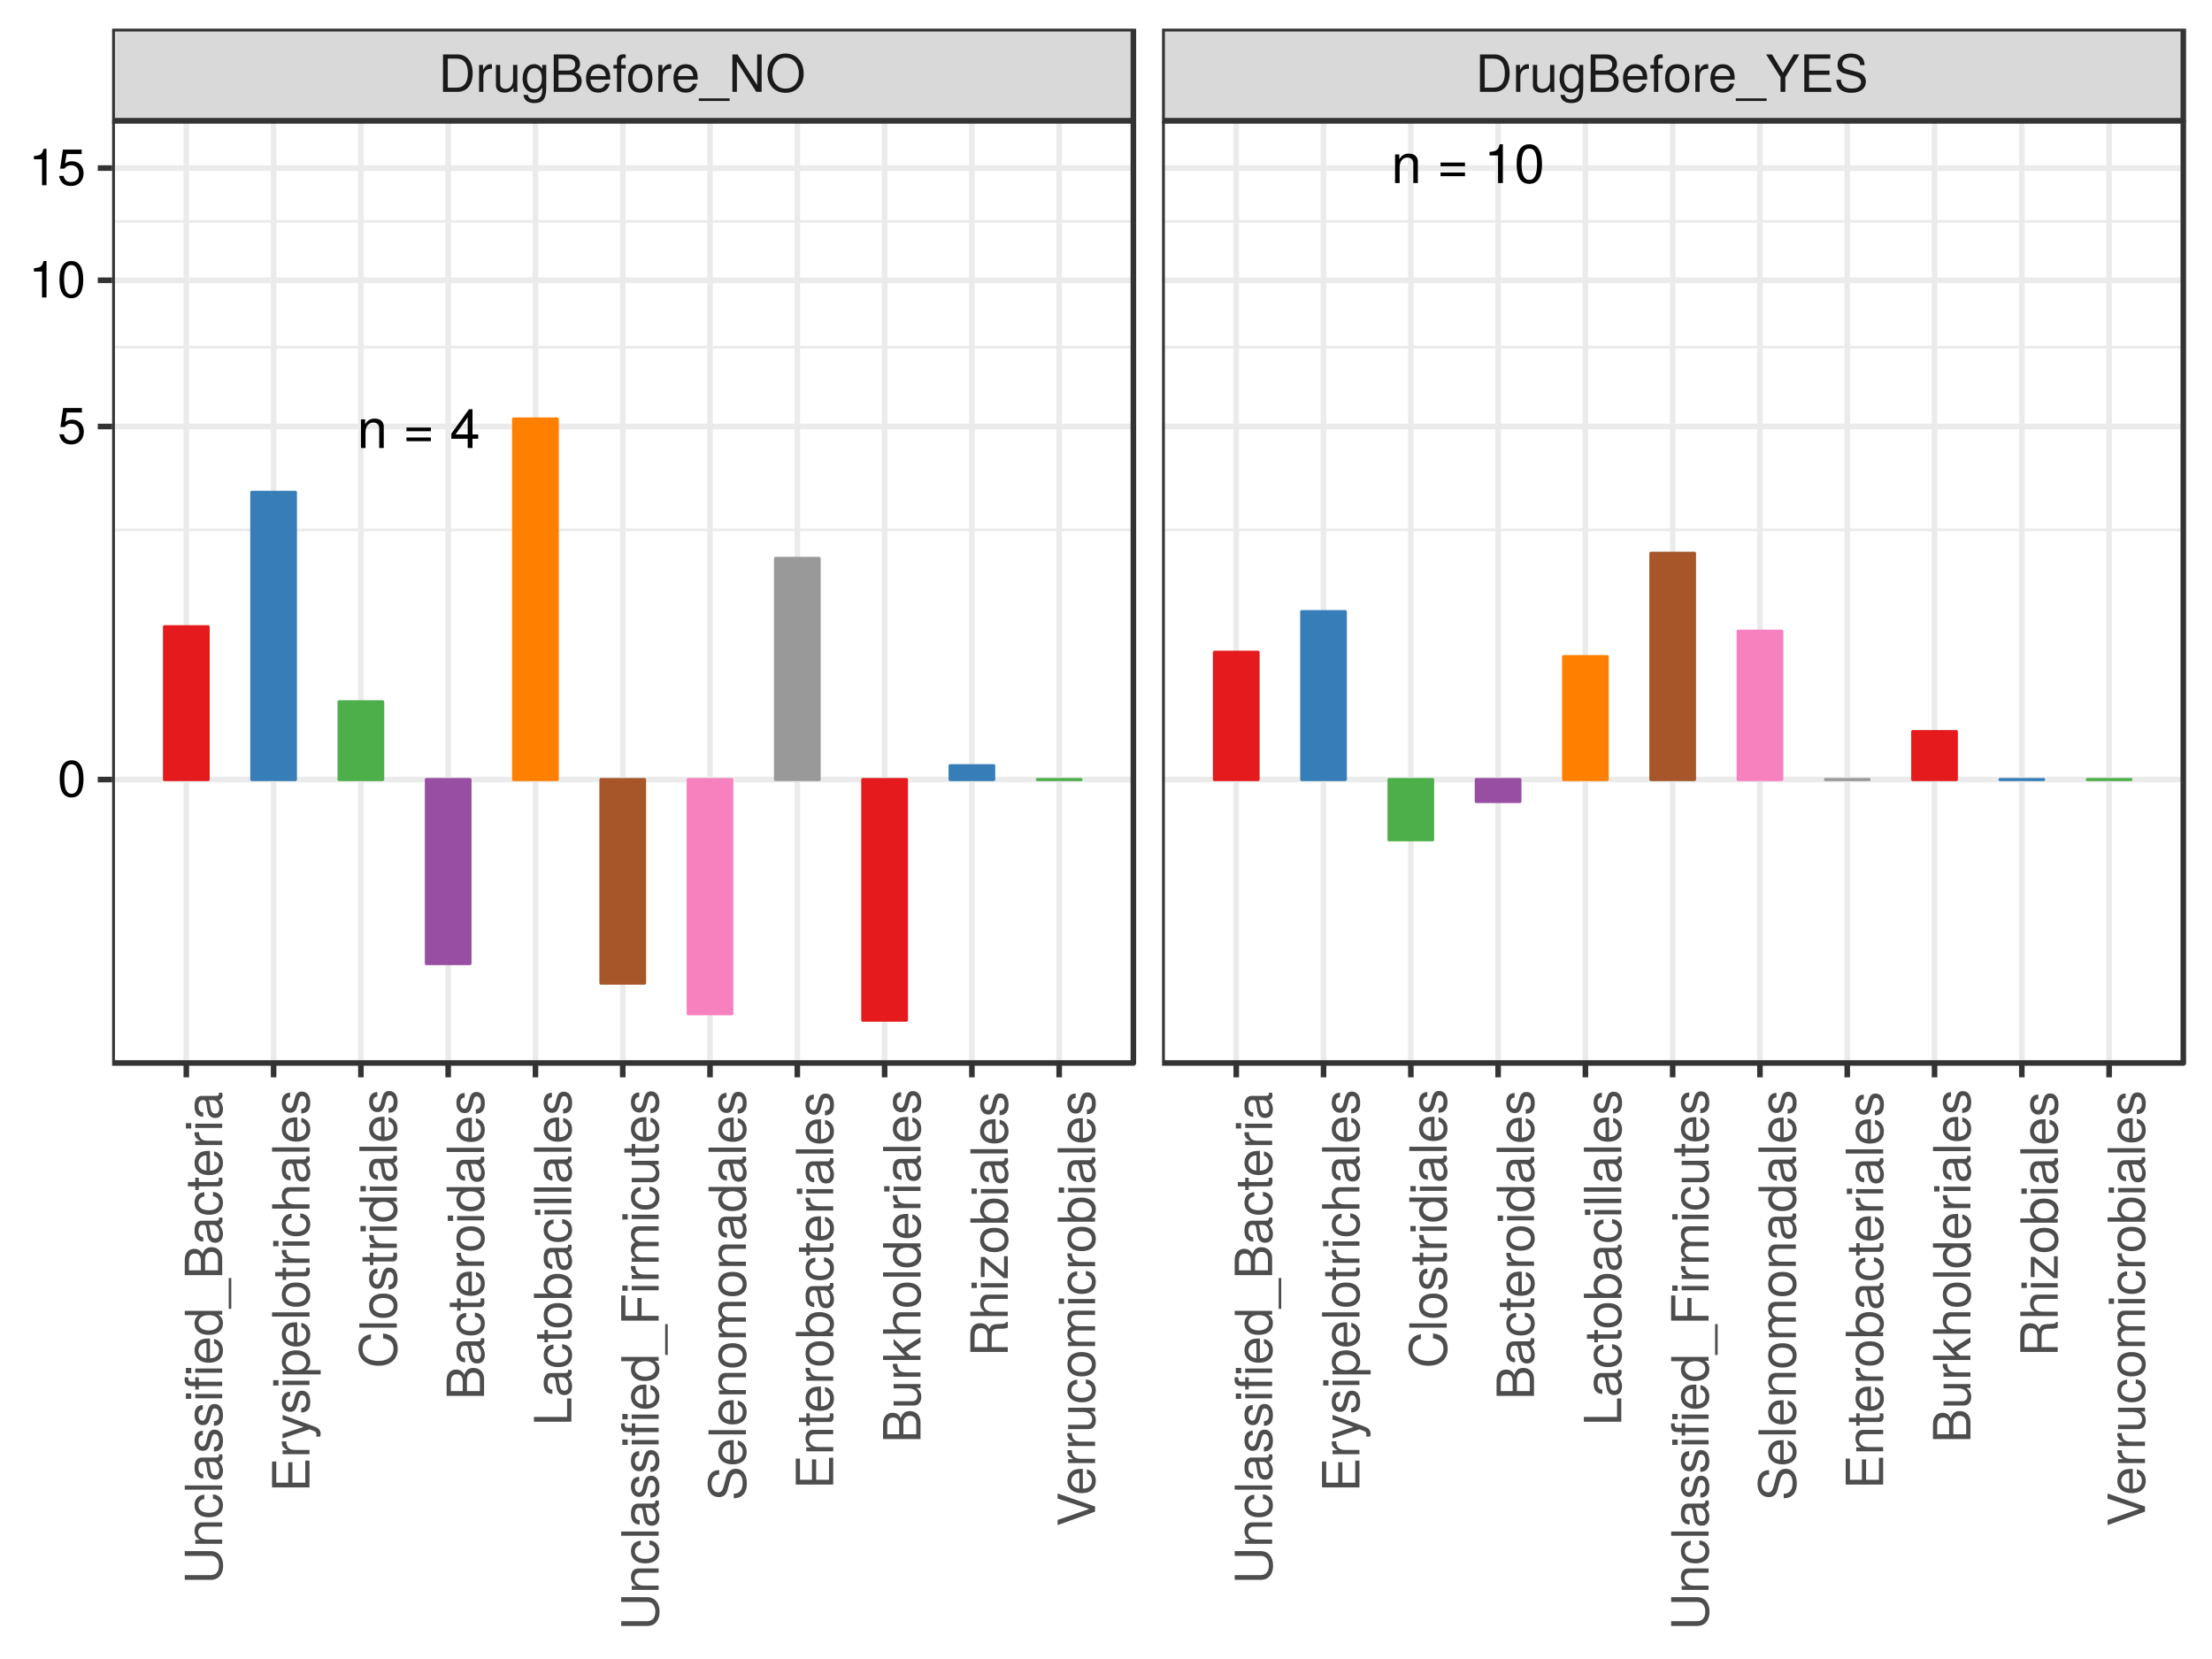 <?xml version="1.0" encoding="UTF-8"?>
<svg xmlns="http://www.w3.org/2000/svg" xmlns:xlink="http://www.w3.org/1999/xlink" width="768pt" height="576pt" viewBox="0 0 768 576" version="1.1">
<defs>
<g>
<symbol overflow="visible" id="glyph0-0">
<path style="stroke:none;" d=""/>
</symbol>
<symbol overflow="visible" id="glyph0-1">
<path style="stroke:none;" d="M 9.234 0 L 9.234 -7.516 C 9.234 -9.156 8 -10.219 6.094 -10.219 C 4.609 -10.219 3.656 -9.656 2.781 -8.266 L 2.781 -9.938 L 1.328 -9.938 L 1.328 0 L 2.906 0 L 2.906 -5.484 C 2.906 -7.516 4 -8.844 5.609 -8.844 C 6.859 -8.844 7.656 -8.078 7.656 -6.891 L 7.656 0 Z M 9.234 0 "/>
</symbol>
<symbol overflow="visible" id="glyph0-2">
<path style="stroke:none;" d=""/>
</symbol>
<symbol overflow="visible" id="glyph0-3">
<path style="stroke:none;" d="M 9.781 -5.828 L 9.781 -7.109 L 1.297 -7.109 L 1.297 -5.828 Z M 9.781 -2.375 L 9.781 -3.656 L 1.297 -3.656 L 1.297 -2.375 Z M 9.781 -2.375 "/>
</symbol>
<symbol overflow="visible" id="glyph0-4">
<path style="stroke:none;" d="M 9.859 -3.219 L 9.859 -4.719 L 7.875 -4.719 L 7.875 -13.453 L 6.641 -13.453 L 0.531 -4.984 L 0.531 -3.219 L 6.203 -3.219 L 6.203 0 L 7.875 0 L 7.875 -3.219 Z M 6.203 -4.719 L 1.984 -4.719 L 6.203 -10.609 Z M 6.203 -4.719 "/>
</symbol>
<symbol overflow="visible" id="glyph0-5">
<path style="stroke:none;" d="M 6.578 0 L 6.578 -13.453 L 5.484 -13.453 C 4.891 -11.375 4.516 -11.094 1.938 -10.781 L 1.938 -9.578 L 4.906 -9.578 L 4.906 0 Z M 6.578 0 "/>
</symbol>
<symbol overflow="visible" id="glyph0-6">
<path style="stroke:none;" d="M 9.625 -6.469 C 9.625 -11.141 8.141 -13.453 5.219 -13.453 C 2.312 -13.453 0.812 -11.094 0.812 -6.578 C 0.812 -2.047 2.328 0.281 5.219 0.281 C 8.062 0.281 9.625 -2.047 9.625 -6.469 Z M 7.906 -6.625 C 7.906 -2.812 7.031 -1.094 5.172 -1.094 C 3.422 -1.094 2.516 -2.891 2.516 -6.562 C 2.516 -10.25 3.422 -11.969 5.219 -11.969 C 7.016 -11.969 7.906 -10.219 7.906 -6.625 Z M 7.906 -6.625 "/>
</symbol>
<symbol overflow="visible" id="glyph1-0">
<path style="stroke:none;" d=""/>
</symbol>
<symbol overflow="visible" id="glyph1-1">
<path style="stroke:none;" d="M 11.891 -6.5 C 11.891 -10.531 9.891 -13 6.594 -13 L 1.594 -13 L 1.594 0 L 6.594 0 C 9.875 0 11.891 -2.453 11.891 -6.5 Z M 10.234 -6.484 C 10.234 -3.203 8.875 -1.469 6.312 -1.469 L 3.25 -1.469 L 3.25 -11.531 L 6.312 -11.531 C 8.875 -11.531 10.234 -9.812 10.234 -6.484 Z M 10.234 -6.484 "/>
</symbol>
<symbol overflow="visible" id="glyph1-2">
<path style="stroke:none;" d="M 5.719 -8.047 L 5.719 -9.562 C 5.469 -9.594 5.344 -9.609 5.156 -9.609 C 4.188 -9.609 3.453 -9.031 2.609 -7.641 L 2.609 -9.344 L 1.25 -9.344 L 1.25 0 L 2.734 0 L 2.734 -4.844 C 2.734 -6.953 3.422 -8 5.719 -8.047 Z M 5.719 -8.047 "/>
</symbol>
<symbol overflow="visible" id="glyph1-3">
<path style="stroke:none;" d="M 8.594 0 L 8.594 -9.344 L 7.109 -9.344 L 7.109 -4.188 C 7.109 -2.281 6.109 -1.031 4.562 -1.031 C 3.391 -1.031 2.641 -1.75 2.641 -2.875 L 2.641 -9.344 L 1.156 -9.344 L 1.156 -2.281 C 1.156 -0.734 2.312 0.266 4.141 0.266 C 5.516 0.266 6.375 -0.219 7.25 -1.438 L 7.25 0 Z M 8.594 0 "/>
</symbol>
<symbol overflow="visible" id="glyph1-4">
<path style="stroke:none;" d="M 8.719 -1.531 L 8.719 -9.344 L 7.344 -9.344 L 7.344 -7.984 C 6.594 -9.094 5.688 -9.609 4.5 -9.609 C 2.125 -9.609 0.516 -7.609 0.516 -4.578 C 0.516 -1.641 2.172 0.266 4.375 0.266 C 5.547 0.266 6.359 -0.234 7.344 -1.406 L 7.344 -0.781 C 7.344 1.688 6.328 2.641 4.594 2.641 C 3.422 2.641 2.516 2.203 2.328 1.062 L 0.812 1.062 C 0.984 2.828 2.359 3.891 4.547 3.891 C 7.469 3.891 8.719 2.578 8.719 -1.531 Z M 7.203 -4.625 C 7.203 -2.391 6.234 -1.109 4.672 -1.109 C 3.047 -1.109 2.062 -2.406 2.062 -4.672 C 2.062 -6.922 3.062 -8.234 4.656 -8.234 C 6.25 -8.234 7.203 -6.875 7.203 -4.625 Z M 7.203 -4.625 "/>
</symbol>
<symbol overflow="visible" id="glyph1-5">
<path style="stroke:none;" d="M 11.109 -3.703 C 11.109 -5.281 10.391 -6.219 8.734 -6.859 C 9.906 -7.422 10.531 -8.375 10.531 -9.703 C 10.531 -11.594 9.141 -13 6.688 -13 L 1.406 -13 L 1.406 0 L 7.281 0 C 9.609 0 11.109 -1.562 11.109 -3.703 Z M 8.875 -9.469 C 8.875 -8.141 8.109 -7.406 6.281 -7.406 L 3.062 -7.406 L 3.062 -11.531 L 6.281 -11.531 C 8.109 -11.531 8.875 -10.781 8.875 -9.469 Z M 9.453 -3.688 C 9.453 -2.438 8.688 -1.469 7.109 -1.469 L 3.062 -1.469 L 3.062 -5.938 L 7.109 -5.938 C 8.688 -5.938 9.453 -4.953 9.453 -3.688 Z M 9.453 -3.688 "/>
</symbol>
<symbol overflow="visible" id="glyph1-6">
<path style="stroke:none;" d="M 9.141 -4.25 C 9.141 -5.594 9.031 -6.453 8.766 -7.156 C 8.172 -8.688 6.734 -9.609 4.984 -9.609 C 2.391 -9.609 0.719 -7.688 0.719 -4.625 C 0.719 -1.547 2.328 0.266 4.953 0.266 C 7.094 0.266 8.578 -0.938 8.953 -2.828 L 7.453 -2.828 C 7.047 -1.609 6.203 -1.109 5.016 -1.109 C 3.453 -1.109 2.297 -2.109 2.266 -4.25 Z M 7.562 -5.562 C 7.562 -5.562 7.562 -5.484 7.547 -5.453 L 2.297 -5.453 C 2.422 -7.109 3.469 -8.234 4.969 -8.234 C 6.438 -8.234 7.562 -7.031 7.562 -5.562 Z M 7.562 -5.562 "/>
</symbol>
<symbol overflow="visible" id="glyph1-7">
<path style="stroke:none;" d="M 4.594 -8.125 L 4.594 -9.344 L 3.047 -9.344 L 3.047 -10.797 C 3.047 -11.422 3.406 -11.75 4.078 -11.75 C 4.203 -11.75 4.266 -11.75 4.594 -11.734 L 4.594 -12.969 C 4.266 -13.031 4.062 -13.047 3.766 -13.047 C 2.391 -13.047 1.562 -12.266 1.562 -10.922 L 1.562 -9.344 L 0.328 -9.344 L 0.328 -8.125 L 1.562 -8.125 L 1.562 0 L 3.047 0 L 3.047 -8.125 Z M 4.594 -8.125 "/>
</symbol>
<symbol overflow="visible" id="glyph1-8">
<path style="stroke:none;" d="M 9.094 -4.594 C 9.094 -7.828 7.547 -9.609 4.844 -9.609 C 2.234 -9.609 0.641 -7.812 0.641 -4.672 C 0.641 -1.531 2.203 0.266 4.859 0.266 C 7.484 0.266 9.094 -1.531 9.094 -4.594 Z M 7.547 -4.625 C 7.547 -2.422 6.5 -1.109 4.859 -1.109 C 3.203 -1.109 2.188 -2.406 2.188 -4.672 C 2.188 -6.922 3.203 -8.234 4.859 -8.234 C 6.547 -8.234 7.547 -6.938 7.547 -4.625 Z M 7.547 -4.625 "/>
</symbol>
<symbol overflow="visible" id="glyph1-9">
<path style="stroke:none;" d="M 10.312 3.156 L 10.312 2.266 L -0.391 2.266 L -0.391 3.156 Z M 10.312 3.156 "/>
</symbol>
<symbol overflow="visible" id="glyph1-10">
<path style="stroke:none;" d="M 11.516 0 L 11.516 -13 L 9.953 -13 L 9.953 -2.375 L 3.156 -13 L 1.359 -13 L 1.359 0 L 2.922 0 L 2.922 -10.531 L 9.641 0 Z M 11.516 0 "/>
</symbol>
<symbol overflow="visible" id="glyph1-11">
<path style="stroke:none;" d="M 13.234 -6.297 C 13.234 -10.484 10.75 -13.312 6.938 -13.312 C 3.203 -13.312 0.672 -10.469 0.672 -6.406 C 0.672 -2.328 3.203 0.328 6.953 0.328 C 10.766 0.328 13.234 -2.484 13.234 -6.297 Z M 11.578 -6.328 C 11.578 -3.188 9.703 -1.141 6.953 -1.141 C 4.188 -1.141 2.328 -3.188 2.328 -6.406 C 2.328 -9.609 4.188 -11.859 6.938 -11.859 C 9.75 -11.859 11.578 -9.609 11.578 -6.328 Z M 11.578 -6.328 "/>
</symbol>
<symbol overflow="visible" id="glyph1-12">
<path style="stroke:none;" d="M 11.781 -13 L 9.812 -13 L 6.094 -6.672 L 2.281 -13 L 0.234 -13 L 5.234 -5.094 L 5.234 0 L 6.906 0 L 6.906 -5.094 Z M 11.781 -13 "/>
</symbol>
<symbol overflow="visible" id="glyph1-13">
<path style="stroke:none;" d="M 10.922 0 L 10.922 -1.469 L 3.266 -1.469 L 3.266 -5.922 L 10.344 -5.922 L 10.344 -7.375 L 3.266 -7.375 L 3.266 -11.531 L 10.609 -11.531 L 10.609 -13 L 1.609 -13 L 1.609 0 Z M 10.922 0 "/>
</symbol>
<symbol overflow="visible" id="glyph1-14">
<path style="stroke:none;" d="M 11.078 -3.562 C 11.078 -5.172 10.078 -6.344 8.312 -6.828 L 5.047 -7.703 C 3.469 -8.109 2.906 -8.625 2.906 -9.625 C 2.906 -10.953 4.062 -11.922 5.812 -11.922 C 7.875 -11.922 9.062 -10.984 9.062 -9.281 L 10.625 -9.281 C 10.625 -11.844 8.859 -13.312 5.859 -13.312 C 3.016 -13.312 1.25 -11.75 1.25 -9.391 C 1.25 -7.812 2.078 -6.812 3.797 -6.359 L 7.031 -5.516 C 8.672 -5.078 9.406 -4.422 9.406 -3.406 C 9.406 -1.984 8.344 -1.141 6.094 -1.141 C 3.641 -1.141 2.422 -2.375 2.422 -4.219 L 0.859 -4.219 C 0.859 -1.156 2.922 0.328 5.984 0.328 C 9.281 0.328 11.078 -1.25 11.078 -3.562 Z M 11.078 -3.562 "/>
</symbol>
<symbol overflow="visible" id="glyph1-15">
<path style="stroke:none;" d="M 9.031 -6.078 C 9.031 -10.469 7.641 -12.641 4.906 -12.641 C 2.172 -12.641 0.766 -10.422 0.766 -6.188 C 0.766 -1.922 2.188 0.266 4.906 0.266 C 7.578 0.266 9.031 -1.922 9.031 -6.078 Z M 7.438 -6.219 C 7.438 -2.641 6.609 -1.031 4.859 -1.031 C 3.203 -1.031 2.375 -2.703 2.375 -6.172 C 2.375 -9.625 3.203 -11.25 4.906 -11.25 C 6.594 -11.25 7.438 -9.609 7.438 -6.219 Z M 7.438 -6.219 "/>
</symbol>
<symbol overflow="visible" id="glyph1-16">
<path style="stroke:none;" d="M 9.141 -4.188 C 9.141 -6.688 7.484 -8.328 5.062 -8.328 C 4.172 -8.328 3.453 -8.094 2.734 -7.562 L 3.234 -10.828 L 8.484 -10.828 L 8.484 -12.375 L 1.969 -12.375 L 1.016 -5.766 L 2.453 -5.766 C 3.188 -6.625 3.797 -6.938 4.781 -6.938 C 6.469 -6.938 7.547 -5.844 7.547 -3.969 C 7.547 -2.156 6.484 -1.125 4.781 -1.125 C 3.406 -1.125 2.562 -1.812 2.188 -3.25 L 0.625 -3.25 C 1.141 -0.734 2.562 0.266 4.812 0.266 C 7.359 0.266 9.141 -1.516 9.141 -4.188 Z M 9.141 -4.188 "/>
</symbol>
<symbol overflow="visible" id="glyph1-17">
<path style="stroke:none;" d="M 6.188 0 L 6.188 -12.641 L 5.156 -12.641 C 4.594 -10.703 4.25 -10.422 1.812 -10.125 L 1.812 -9 L 4.625 -9 L 4.625 0 Z M 6.188 0 "/>
</symbol>
<symbol overflow="visible" id="glyph2-0">
<path style="stroke:none;" d=""/>
</symbol>
<symbol overflow="visible" id="glyph2-1">
<path style="stroke:none;" d="M -3.953 -11.5 L -13 -11.5 L -13 -9.844 L -3.953 -9.844 C -2.203 -9.844 -1.141 -8.578 -1.141 -6.484 C -1.141 -4.547 -2.062 -3.172 -3.953 -3.172 L -13 -3.172 L -13 -1.516 L -3.953 -1.516 C -1.312 -1.516 0.328 -3.406 0.328 -6.484 C 0.328 -9.531 -1.359 -11.5 -3.953 -11.5 Z M -3.953 -11.5 "/>
</symbol>
<symbol overflow="visible" id="glyph2-2">
<path style="stroke:none;" d="M 0 -8.688 L -7.062 -8.688 C -8.609 -8.688 -9.609 -7.531 -9.609 -5.719 C -9.609 -4.328 -9.078 -3.438 -7.766 -2.625 L -9.344 -2.625 L -9.344 -1.25 L 0 -1.25 L 0 -2.734 L -5.156 -2.734 C -7.062 -2.734 -8.312 -3.766 -8.312 -5.281 C -8.312 -6.453 -7.594 -7.203 -6.469 -7.203 L 0 -7.203 Z M 0 -8.688 "/>
</symbol>
<symbol overflow="visible" id="glyph2-3">
<path style="stroke:none;" d="M -3.203 -8.5 L -3.203 -7 C -1.719 -6.75 -1.109 -5.984 -1.109 -4.719 C -1.109 -3.078 -2.375 -2.109 -4.578 -2.109 C -6.922 -2.109 -8.234 -3.062 -8.234 -4.688 C -8.234 -5.938 -7.5 -6.719 -6.203 -6.906 L -6.203 -8.391 C -8.484 -8.219 -9.609 -6.797 -9.609 -4.703 C -9.609 -2.188 -7.688 -0.547 -4.578 -0.547 C -1.562 -0.547 0.266 -2.156 0.266 -4.688 C 0.266 -6.922 -1.062 -8.328 -3.203 -8.5 Z M -3.203 -8.5 "/>
</symbol>
<symbol overflow="visible" id="glyph2-4">
<path style="stroke:none;" d="M 0 -2.688 L -13 -2.688 L -13 -1.219 L 0 -1.219 Z M 0 -2.688 "/>
</symbol>
<symbol overflow="visible" id="glyph2-5">
<path style="stroke:none;" d="M -0.031 -9.531 L -1.156 -9.531 C -1.125 -9.375 -1.125 -9.312 -1.125 -9.219 C -1.125 -8.703 -1.391 -8.422 -1.859 -8.422 L -7.062 -8.422 C -8.719 -8.422 -9.609 -7.203 -9.609 -4.906 C -9.609 -2.641 -8.734 -1.25 -6.578 -1.156 L -6.578 -2.656 C -7.719 -2.781 -8.234 -3.453 -8.234 -4.844 C -8.234 -6.188 -7.734 -6.938 -6.844 -6.938 L -6.453 -6.938 C -5.828 -6.938 -5.562 -6.562 -5.422 -5.391 C -5.156 -3.281 -5.078 -2.953 -4.844 -2.391 C -4.406 -1.297 -3.562 -0.75 -2.422 -0.75 C -0.734 -0.75 0.266 -1.922 0.266 -3.812 C 0.266 -5.016 -0.234 -6.172 -1.109 -6.984 C -0.391 -7.156 0.125 -7.797 0.125 -8.516 C 0.125 -8.828 0.094 -9.062 -0.031 -9.531 Z M -3.234 -6.938 C -1.891 -6.938 -1.031 -5.578 -1.031 -4.141 C -1.031 -2.984 -1.438 -2.297 -2.453 -2.297 C -3.438 -2.297 -3.875 -2.953 -4.094 -4.547 C -4.312 -6.109 -4.391 -6.438 -4.625 -6.938 Z M -3.234 -6.938 "/>
</symbol>
<symbol overflow="visible" id="glyph2-6">
<path style="stroke:none;" d="M -2.625 -8.188 C -4.016 -8.188 -4.703 -7.406 -5.156 -5.547 L -5.484 -4.125 C -5.781 -2.906 -6.172 -2.391 -6.828 -2.391 C -7.688 -2.391 -8.234 -3.156 -8.234 -4.375 C -8.234 -5.562 -7.719 -6.203 -6.734 -6.234 L -6.734 -7.812 C -8.578 -7.797 -9.609 -6.578 -9.609 -4.422 C -9.609 -2.25 -8.484 -0.844 -6.75 -0.844 C -5.297 -0.844 -4.594 -1.594 -4.062 -3.797 L -3.719 -5.188 C -3.469 -6.219 -3.172 -6.625 -2.5 -6.625 C -1.625 -6.625 -1.109 -5.766 -1.109 -4.453 C -1.109 -3.125 -1.422 -2.375 -2.859 -2.172 L -2.859 -0.609 C -0.688 -0.672 0.266 -1.891 0.266 -4.328 C 0.266 -6.688 -0.812 -8.188 -2.625 -8.188 Z M -2.625 -8.188 "/>
</symbol>
<symbol overflow="visible" id="glyph2-7">
<path style="stroke:none;" d="M 0 -2.734 L -9.344 -2.734 L -9.344 -1.25 L 0 -1.25 Z M -10.75 -2.922 L -12.609 -2.922 L -12.609 -1.062 L -10.75 -1.062 Z M -10.75 -2.922 "/>
</symbol>
<symbol overflow="visible" id="glyph2-8">
<path style="stroke:none;" d="M -8.125 -4.594 L -9.344 -4.594 L -9.344 -3.047 L -10.797 -3.047 C -11.422 -3.047 -11.75 -3.406 -11.75 -4.078 C -11.75 -4.203 -11.75 -4.266 -11.734 -4.594 L -12.969 -4.594 C -13.031 -4.266 -13.047 -4.062 -13.047 -3.766 C -13.047 -2.391 -12.266 -1.562 -10.922 -1.562 L -9.344 -1.562 L -9.344 -0.328 L -8.125 -0.328 L -8.125 -1.562 L 0 -1.562 L 0 -3.047 L -8.125 -3.047 Z M 0 -7.641 L -9.344 -7.641 L -9.344 -6.172 L 0 -6.172 Z M -10.75 -7.844 L -12.609 -7.844 L -12.609 -5.984 L -10.75 -5.984 Z M -10.75 -7.844 "/>
</symbol>
<symbol overflow="visible" id="glyph2-9">
<path style="stroke:none;" d="M -4.25 -9.141 C -5.594 -9.141 -6.453 -9.031 -7.156 -8.766 C -8.688 -8.172 -9.609 -6.734 -9.609 -4.984 C -9.609 -2.391 -7.688 -0.719 -4.625 -0.719 C -1.547 -0.719 0.266 -2.328 0.266 -4.953 C 0.266 -7.094 -0.938 -8.578 -2.828 -8.953 L -2.828 -7.453 C -1.609 -7.047 -1.109 -6.203 -1.109 -5.016 C -1.109 -3.453 -2.109 -2.297 -4.25 -2.266 Z M -5.562 -7.562 C -5.562 -7.562 -5.484 -7.562 -5.453 -7.547 L -5.453 -2.297 C -7.109 -2.422 -8.234 -3.469 -8.234 -4.969 C -8.234 -6.438 -7.031 -7.562 -5.562 -7.562 Z M -5.562 -7.562 "/>
</symbol>
<symbol overflow="visible" id="glyph2-10">
<path style="stroke:none;" d="M 0 -8.828 L -13 -8.828 L -13 -7.344 L -8.172 -7.344 C -9.109 -6.719 -9.609 -5.719 -9.609 -4.469 C -9.609 -2.047 -7.734 -0.469 -4.766 -0.469 C -1.609 -0.469 0.266 -2.016 0.266 -4.531 C 0.266 -5.812 -0.219 -6.703 -1.375 -7.5 L 0 -7.5 Z M -4.641 -7.344 C -2.484 -7.344 -1.125 -6.312 -1.125 -4.75 C -1.125 -3.109 -2.5 -2.016 -4.672 -2.016 C -6.844 -2.016 -8.219 -3.109 -8.219 -4.719 C -8.219 -6.328 -6.797 -7.344 -4.641 -7.344 Z M -4.641 -7.344 "/>
</symbol>
<symbol overflow="visible" id="glyph2-11">
<path style="stroke:none;" d="M 3.156 -10.312 L 2.266 -10.312 L 2.266 0.391 L 3.156 0.391 Z M 3.156 -10.312 "/>
</symbol>
<symbol overflow="visible" id="glyph2-12">
<path style="stroke:none;" d="M -3.703 -11.109 C -5.281 -11.109 -6.219 -10.391 -6.859 -8.734 C -7.422 -9.906 -8.375 -10.531 -9.703 -10.531 C -11.594 -10.531 -13 -9.141 -13 -6.688 L -13 -1.406 L 0 -1.406 L 0 -7.281 C 0 -9.609 -1.562 -11.109 -3.703 -11.109 Z M -9.469 -8.875 C -8.141 -8.875 -7.406 -8.109 -7.406 -6.281 L -7.406 -3.062 L -11.531 -3.062 L -11.531 -6.281 C -11.531 -8.109 -10.781 -8.875 -9.469 -8.875 Z M -3.688 -9.453 C -2.438 -9.453 -1.469 -8.688 -1.469 -7.109 L -1.469 -3.062 L -5.938 -3.062 L -5.938 -7.109 C -5.938 -8.688 -4.953 -9.453 -3.688 -9.453 Z M -3.688 -9.453 "/>
</symbol>
<symbol overflow="visible" id="glyph2-13">
<path style="stroke:none;" d="M 0 -4.531 L -1.25 -4.531 C -1.188 -4.328 -1.172 -4.094 -1.172 -3.812 C -1.172 -3.172 -1.359 -3 -2.016 -3 L -8.125 -3 L -8.125 -4.531 L -9.344 -4.531 L -9.344 -3 L -11.906 -3 L -11.906 -1.516 L -9.344 -1.516 L -9.344 -0.25 L -8.125 -0.25 L -8.125 -1.516 L -1.359 -1.516 C -0.406 -1.516 0.125 -2.156 0.125 -3.312 C 0.125 -3.672 0.094 -4.031 0 -4.531 Z M 0 -4.531 "/>
</symbol>
<symbol overflow="visible" id="glyph2-14">
<path style="stroke:none;" d="M -8.047 -5.719 L -9.562 -5.719 C -9.594 -5.469 -9.609 -5.344 -9.609 -5.156 C -9.609 -4.188 -9.031 -3.453 -7.641 -2.609 L -9.344 -2.609 L -9.344 -1.25 L 0 -1.25 L 0 -2.734 L -4.844 -2.734 C -6.953 -2.734 -8 -3.422 -8.047 -5.719 Z M -8.047 -5.719 "/>
</symbol>
<symbol overflow="visible" id="glyph2-15">
<path style="stroke:none;" d="M 0 -10.922 L -1.469 -10.922 L -1.469 -3.266 L -5.922 -3.266 L -5.922 -10.344 L -7.375 -10.344 L -7.375 -3.266 L -11.531 -3.266 L -11.531 -10.609 L -13 -10.609 L -13 -1.609 L 0 -1.609 Z M 0 -10.922 "/>
</symbol>
<symbol overflow="visible" id="glyph2-16">
<path style="stroke:none;" d="M -9.344 -8.516 L -9.344 -6.922 L -2.062 -4.328 L -9.344 -1.938 L -9.344 -0.359 L 0.031 -3.516 L 1.516 -2.938 C 2.172 -2.688 2.422 -2.391 2.422 -1.75 C 2.422 -1.531 2.391 -1.281 2.312 -0.969 L 3.656 -0.969 C 3.812 -1.266 3.891 -1.562 3.891 -1.969 C 3.891 -3.016 3.297 -3.875 1.969 -4.375 Z M -9.344 -8.516 "/>
</symbol>
<symbol overflow="visible" id="glyph2-17">
<path style="stroke:none;" d="M -4.578 -9.328 C -7.719 -9.328 -9.609 -7.797 -9.609 -5.312 C -9.609 -4.047 -9.031 -3.031 -7.938 -2.328 L -9.344 -2.328 L -9.344 -0.984 L 3.891 -0.984 L 3.891 -2.453 L -1.125 -2.453 C -0.156 -3.25 0.266 -4.125 0.266 -5.328 C 0.266 -7.734 -1.609 -9.328 -4.578 -9.328 Z M -4.625 -7.766 C -2.5 -7.766 -1.125 -6.688 -1.125 -5.062 C -1.125 -3.5 -2.406 -2.453 -4.594 -2.453 C -6.797 -2.453 -8.219 -3.5 -8.219 -5.062 C -8.219 -6.703 -6.844 -7.766 -4.625 -7.766 Z M -4.625 -7.766 "/>
</symbol>
<symbol overflow="visible" id="glyph2-18">
<path style="stroke:none;" d="M -4.594 -9.094 C -7.828 -9.094 -9.609 -7.547 -9.609 -4.844 C -9.609 -2.234 -7.812 -0.641 -4.672 -0.641 C -1.531 -0.641 0.266 -2.203 0.266 -4.859 C 0.266 -7.484 -1.531 -9.094 -4.594 -9.094 Z M -4.625 -7.547 C -2.422 -7.547 -1.109 -6.5 -1.109 -4.859 C -1.109 -3.203 -2.406 -2.188 -4.672 -2.188 C -6.922 -2.188 -8.234 -3.203 -8.234 -4.859 C -8.234 -6.547 -6.938 -7.547 -4.625 -7.547 Z M -4.625 -7.547 "/>
</symbol>
<symbol overflow="visible" id="glyph2-19">
<path style="stroke:none;" d="M 0 -8.672 L -7.062 -8.672 C -8.625 -8.672 -9.609 -7.547 -9.609 -5.719 C -9.609 -4.406 -9.203 -3.594 -8.062 -2.734 L -13 -2.734 L -13 -1.25 L 0 -1.25 L 0 -2.734 L -5.156 -2.734 C -7.062 -2.734 -8.312 -3.719 -8.312 -5.266 C -8.312 -6.312 -7.703 -7.188 -6.469 -7.188 L 0 -7.188 Z M 0 -8.672 "/>
</symbol>
<symbol overflow="visible" id="glyph2-20">
<path style="stroke:none;" d="M -4.75 -12.062 L -4.75 -10.359 C -2.281 -9.969 -1.141 -8.938 -1.141 -6.734 C -1.141 -4.156 -3.125 -2.516 -6.359 -2.516 C -9.703 -2.516 -11.859 -4.078 -11.859 -6.594 C -11.859 -8.625 -10.953 -9.703 -8.969 -10.109 L -8.969 -11.797 C -11.812 -11.281 -13.312 -9.641 -13.312 -6.797 C -13.312 -2.859 -10.141 -0.859 -6.344 -0.859 C -2.547 -0.859 0.328 -2.906 0.328 -6.719 C 0.328 -9.891 -1.359 -11.672 -4.75 -12.062 Z M -4.75 -12.062 "/>
</symbol>
<symbol overflow="visible" id="glyph2-21">
<path style="stroke:none;" d="M 0 -9.5 L -1.469 -9.5 L -1.469 -3.078 L -13 -3.078 L -13 -1.422 L 0 -1.422 Z M 0 -9.5 "/>
</symbol>
<symbol overflow="visible" id="glyph2-22">
<path style="stroke:none;" d="M -4.781 -9.328 C -7.812 -9.328 -9.609 -7.797 -9.609 -5.328 C -9.609 -4.047 -9.125 -3.141 -8.078 -2.438 L -13 -2.438 L -13 -0.969 L 0 -0.969 L 0 -2.297 L -1.344 -2.297 C -0.25 -3.016 0.266 -3.953 0.266 -5.266 C 0.266 -7.719 -1.75 -9.328 -4.781 -9.328 Z M -4.688 -7.766 C -2.562 -7.766 -1.125 -6.672 -1.125 -5.047 C -1.125 -3.469 -2.547 -2.438 -4.672 -2.438 C -6.859 -2.438 -8.297 -3.469 -8.219 -5.047 C -8.219 -6.703 -6.781 -7.766 -4.688 -7.766 Z M -4.688 -7.766 "/>
</symbol>
<symbol overflow="visible" id="glyph2-23">
<path style="stroke:none;" d="M -11.531 -10.328 L -13 -10.328 L -13 -1.609 L 0 -1.609 L 0 -3.266 L -5.922 -3.266 L -5.922 -9.469 L -7.375 -9.469 L -7.375 -3.266 L -11.531 -3.266 Z M -11.531 -10.328 "/>
</symbol>
<symbol overflow="visible" id="glyph2-24">
<path style="stroke:none;" d="M 0 -13.547 L -7 -13.547 C -8.688 -13.547 -9.609 -12.625 -9.609 -10.875 C -9.609 -9.625 -9.234 -8.875 -8.188 -8 C -9.188 -7.453 -9.609 -6.703 -9.609 -5.484 C -9.609 -4.25 -9.141 -3.422 -8.016 -2.625 L -9.344 -2.625 L -9.344 -1.266 L 0 -1.266 L 0 -2.75 L -5.859 -2.75 C -7.219 -2.75 -8.312 -3.719 -8.312 -4.938 C -8.312 -6.047 -7.625 -6.672 -6.438 -6.672 L 0 -6.672 L 0 -8.141 L -5.859 -8.141 C -7.219 -8.141 -8.312 -9.141 -8.312 -10.359 C -8.312 -11.453 -7.609 -12.062 -6.438 -12.062 L 0 -12.062 Z M 0 -13.547 "/>
</symbol>
<symbol overflow="visible" id="glyph2-25">
<path style="stroke:none;" d="M 0 -8.594 L -9.344 -8.594 L -9.344 -7.109 L -4.188 -7.109 C -2.281 -7.109 -1.031 -6.109 -1.031 -4.562 C -1.031 -3.391 -1.75 -2.641 -2.875 -2.641 L -9.344 -2.641 L -9.344 -1.156 L -2.281 -1.156 C -0.734 -1.156 0.266 -2.312 0.266 -4.141 C 0.266 -5.516 -0.219 -6.375 -1.438 -7.25 L 0 -7.25 Z M 0 -8.594 "/>
</symbol>
<symbol overflow="visible" id="glyph2-26">
<path style="stroke:none;" d="M -3.562 -11.078 C -5.172 -11.078 -6.344 -10.078 -6.828 -8.312 L -7.703 -5.047 C -8.109 -3.469 -8.625 -2.906 -9.625 -2.906 C -10.953 -2.906 -11.922 -4.062 -11.922 -5.812 C -11.922 -7.875 -10.984 -9.062 -9.281 -9.062 L -9.281 -10.625 C -11.844 -10.625 -13.312 -8.859 -13.312 -5.859 C -13.312 -3.016 -11.75 -1.25 -9.391 -1.25 C -7.812 -1.25 -6.812 -2.078 -6.359 -3.797 L -5.516 -7.031 C -5.078 -8.672 -4.422 -9.406 -3.406 -9.406 C -1.984 -9.406 -1.141 -8.344 -1.141 -6.094 C -1.141 -3.641 -2.375 -2.422 -4.219 -2.422 L -4.219 -0.859 C -1.156 -0.859 0.328 -2.922 0.328 -5.984 C 0.328 -9.281 -1.25 -11.078 -3.562 -11.078 Z M -3.562 -11.078 "/>
</symbol>
<symbol overflow="visible" id="glyph2-27">
<path style="stroke:none;" d="M 0 -8.953 L -6.109 -5.141 L -9.344 -8.375 L -9.344 -6.469 L -5.391 -2.516 L -13 -2.516 L -13 -1.031 L 0 -1.031 L 0 -2.516 L -3.641 -2.516 L -5.062 -3.953 L 0 -7.109 Z M 0 -8.953 "/>
</symbol>
<symbol overflow="visible" id="glyph2-28">
<path style="stroke:none;" d="M 0 -12.109 L -0.406 -12.109 C -0.844 -11.484 -1.297 -11.344 -3.031 -11.328 C -5.172 -11.281 -5.812 -10.969 -6.422 -9.562 C -7.125 -11.016 -8.047 -11.609 -9.516 -11.609 C -11.766 -11.609 -13 -10.203 -13 -7.641 L -13 -1.656 L 0 -1.656 L 0 -3.312 L -5.594 -3.312 L -5.594 -7.594 C -5.594 -9.062 -4.891 -9.75 -3.281 -9.734 L -2.125 -9.719 C -1.312 -9.703 -0.531 -9.859 0 -10.094 Z M -9.281 -9.875 C -7.75 -9.875 -7.062 -9.094 -7.062 -7.328 L -7.062 -3.312 L -11.531 -3.312 L -11.531 -7.328 C -11.531 -9.188 -10.75 -9.875 -9.281 -9.875 Z M -9.281 -9.875 "/>
</symbol>
<symbol overflow="visible" id="glyph2-29">
<path style="stroke:none;" d="M 0 -8.141 L -1.297 -8.141 L -1.297 -2.359 L -8.016 -7.891 L -9.344 -7.891 L -9.344 -0.922 L -8.047 -0.922 L -8.047 -6.141 L -1.344 -0.547 L 0 -0.547 Z M 0 -8.141 "/>
</symbol>
<symbol overflow="visible" id="glyph2-30">
<path style="stroke:none;" d="M -13 -11.5 L -13 -9.734 L -2 -6.141 L -13 -2.312 L -13 -0.531 L 0 -5.203 L 0 -6.984 Z M -13 -11.5 "/>
</symbol>
</g>
<clipPath id="clip1">
  <path d="M 38.93 41.902 L 394 41.902 L 394 370 L 38.93 370 Z M 38.93 41.902 "/>
</clipPath>
<clipPath id="clip2">
  <path d="M 38.93 183 L 394 183 L 394 185 L 38.93 185 Z M 38.93 183 "/>
</clipPath>
<clipPath id="clip3">
  <path d="M 38.93 120 L 394 120 L 394 122 L 38.93 122 Z M 38.93 120 "/>
</clipPath>
<clipPath id="clip4">
  <path d="M 38.93 76 L 394 76 L 394 78 L 38.93 78 Z M 38.93 76 "/>
</clipPath>
<clipPath id="clip5">
  <path d="M 38.93 269 L 394.504 269 L 394.504 272 L 38.93 272 Z M 38.93 269 "/>
</clipPath>
<clipPath id="clip6">
  <path d="M 38.93 147 L 394.504 147 L 394.504 150 L 38.93 150 Z M 38.93 147 "/>
</clipPath>
<clipPath id="clip7">
  <path d="M 38.93 96 L 394.504 96 L 394.504 99 L 38.93 99 Z M 38.93 96 "/>
</clipPath>
<clipPath id="clip8">
  <path d="M 38.93 57 L 394.504 57 L 394.504 60 L 38.93 60 Z M 38.93 57 "/>
</clipPath>
<clipPath id="clip9">
  <path d="M 63 41.902 L 66 41.902 L 66 370.07 L 63 370.07 Z M 63 41.902 "/>
</clipPath>
<clipPath id="clip10">
  <path d="M 94 41.902 L 96 41.902 L 96 370.07 L 94 370.07 Z M 94 41.902 "/>
</clipPath>
<clipPath id="clip11">
  <path d="M 124 41.902 L 127 41.902 L 127 370.07 L 124 370.07 Z M 124 41.902 "/>
</clipPath>
<clipPath id="clip12">
  <path d="M 154 41.902 L 157 41.902 L 157 370.07 L 154 370.07 Z M 154 41.902 "/>
</clipPath>
<clipPath id="clip13">
  <path d="M 184 41.902 L 187 41.902 L 187 370.07 L 184 370.07 Z M 184 41.902 "/>
</clipPath>
<clipPath id="clip14">
  <path d="M 215 41.902 L 218 41.902 L 218 370.07 L 215 370.07 Z M 215 41.902 "/>
</clipPath>
<clipPath id="clip15">
  <path d="M 245 41.902 L 248 41.902 L 248 370.07 L 245 370.07 Z M 245 41.902 "/>
</clipPath>
<clipPath id="clip16">
  <path d="M 275 41.902 L 278 41.902 L 278 370.07 L 275 370.07 Z M 275 41.902 "/>
</clipPath>
<clipPath id="clip17">
  <path d="M 306 41.902 L 309 41.902 L 309 370.07 L 306 370.07 Z M 306 41.902 "/>
</clipPath>
<clipPath id="clip18">
  <path d="M 336 41.902 L 339 41.902 L 339 370.07 L 336 370.07 Z M 336 41.902 "/>
</clipPath>
<clipPath id="clip19">
  <path d="M 366 41.902 L 369 41.902 L 369 370.07 L 366 370.07 Z M 366 41.902 "/>
</clipPath>
<clipPath id="clip20">
  <path d="M 38.93 41.902 L 394.504 41.902 L 394.504 370.07 L 38.93 370.07 Z M 38.93 41.902 "/>
</clipPath>
<clipPath id="clip21">
  <path d="M 403.465 41.902 L 759 41.902 L 759 370 L 403.465 370 Z M 403.465 41.902 "/>
</clipPath>
<clipPath id="clip22">
  <path d="M 403.465 183 L 759 183 L 759 185 L 403.465 185 Z M 403.465 183 "/>
</clipPath>
<clipPath id="clip23">
  <path d="M 403.465 120 L 759 120 L 759 122 L 403.465 122 Z M 403.465 120 "/>
</clipPath>
<clipPath id="clip24">
  <path d="M 403.465 76 L 759 76 L 759 78 L 403.465 78 Z M 403.465 76 "/>
</clipPath>
<clipPath id="clip25">
  <path d="M 403.465 269 L 759.039 269 L 759.039 272 L 403.465 272 Z M 403.465 269 "/>
</clipPath>
<clipPath id="clip26">
  <path d="M 403.465 147 L 759.039 147 L 759.039 150 L 403.465 150 Z M 403.465 147 "/>
</clipPath>
<clipPath id="clip27">
  <path d="M 403.465 96 L 759.039 96 L 759.039 99 L 403.465 99 Z M 403.465 96 "/>
</clipPath>
<clipPath id="clip28">
  <path d="M 403.465 57 L 759.039 57 L 759.039 60 L 403.465 60 Z M 403.465 57 "/>
</clipPath>
<clipPath id="clip29">
  <path d="M 428 41.902 L 431 41.902 L 431 370.07 L 428 370.07 Z M 428 41.902 "/>
</clipPath>
<clipPath id="clip30">
  <path d="M 458 41.902 L 461 41.902 L 461 370.07 L 458 370.07 Z M 458 41.902 "/>
</clipPath>
<clipPath id="clip31">
  <path d="M 488 41.902 L 491 41.902 L 491 370.07 L 488 370.07 Z M 488 41.902 "/>
</clipPath>
<clipPath id="clip32">
  <path d="M 519 41.902 L 522 41.902 L 522 370.07 L 519 370.07 Z M 519 41.902 "/>
</clipPath>
<clipPath id="clip33">
  <path d="M 549 41.902 L 552 41.902 L 552 370.07 L 549 370.07 Z M 549 41.902 "/>
</clipPath>
<clipPath id="clip34">
  <path d="M 579 41.902 L 582 41.902 L 582 370.07 L 579 370.07 Z M 579 41.902 "/>
</clipPath>
<clipPath id="clip35">
  <path d="M 610 41.902 L 613 41.902 L 613 370.07 L 610 370.07 Z M 610 41.902 "/>
</clipPath>
<clipPath id="clip36">
  <path d="M 640 41.902 L 643 41.902 L 643 370.07 L 640 370.07 Z M 640 41.902 "/>
</clipPath>
<clipPath id="clip37">
  <path d="M 670 41.902 L 673 41.902 L 673 370.07 L 670 370.07 Z M 670 41.902 "/>
</clipPath>
<clipPath id="clip38">
  <path d="M 701 41.902 L 703 41.902 L 703 370.07 L 701 370.07 Z M 701 41.902 "/>
</clipPath>
<clipPath id="clip39">
  <path d="M 731 41.902 L 734 41.902 L 734 370.07 L 731 370.07 Z M 731 41.902 "/>
</clipPath>
<clipPath id="clip40">
  <path d="M 403.465 41.902 L 759.039 41.902 L 759.039 370.07 L 403.465 370.07 Z M 403.465 41.902 "/>
</clipPath>
<clipPath id="clip41">
  <path d="M 38.93 9.961 L 394 9.961 L 394 42 L 38.93 42 Z M 38.93 9.961 "/>
</clipPath>
<clipPath id="clip42">
  <path d="M 38.93 9.961 L 394.504 9.961 L 394.504 42.902 L 38.93 42.902 Z M 38.93 9.961 "/>
</clipPath>
<clipPath id="clip43">
  <path d="M 403.465 9.961 L 759 9.961 L 759 42 L 403.465 42 Z M 403.465 9.961 "/>
</clipPath>
<clipPath id="clip44">
  <path d="M 403.465 9.961 L 759.039 9.961 L 759.039 42.902 L 403.465 42.902 Z M 403.465 9.961 "/>
</clipPath>
</defs>
<g id="surface6182">
<rect x="0" y="0" width="768" height="576" style="fill:rgb(100%,100%,100%);fill-opacity:1;stroke:none;"/>
<rect x="0" y="0" width="768" height="576" style="fill:rgb(100%,100%,100%);fill-opacity:1;stroke:none;"/>
<path style="fill:none;stroke-width:1.94;stroke-linecap:round;stroke-linejoin:round;stroke:rgb(100%,100%,100%);stroke-opacity:1;stroke-miterlimit:10;" d="M 0 576 L 768 576 L 768 0 L 0 0 Z M 0 576 "/>
<g clip-path="url(#clip1)" clip-rule="nonzero">
<path style=" stroke:none;fill-rule:nonzero;fill:rgb(100%,100%,100%);fill-opacity:1;" d="M 38.93 369.07 L 393.504 369.07 L 393.504 41.902 L 38.93 41.902 Z M 38.93 369.07 "/>
</g>
<g clip-path="url(#clip2)" clip-rule="nonzero">
<path style="fill:none;stroke-width:0.97;stroke-linecap:butt;stroke-linejoin:round;stroke:rgb(92.157%,92.157%,92.157%);stroke-opacity:1;stroke-miterlimit:10;" d="M 38.93 183.984 L 393.5 183.984 "/>
</g>
<g clip-path="url(#clip3)" clip-rule="nonzero">
<path style="fill:none;stroke-width:0.97;stroke-linecap:butt;stroke-linejoin:round;stroke:rgb(92.157%,92.157%,92.157%);stroke-opacity:1;stroke-miterlimit:10;" d="M 38.93 120.535 L 393.5 120.535 "/>
</g>
<g clip-path="url(#clip4)" clip-rule="nonzero">
<path style="fill:none;stroke-width:0.97;stroke-linecap:butt;stroke-linejoin:round;stroke:rgb(92.157%,92.157%,92.157%);stroke-opacity:1;stroke-miterlimit:10;" d="M 38.93 76.852 L 393.5 76.852 "/>
</g>
<g clip-path="url(#clip5)" clip-rule="nonzero">
<path style="fill:none;stroke-width:1.94;stroke-linecap:butt;stroke-linejoin:round;stroke:rgb(92.157%,92.157%,92.157%);stroke-opacity:1;stroke-miterlimit:10;" d="M 38.93 270.656 L 393.5 270.656 "/>
</g>
<g clip-path="url(#clip6)" clip-rule="nonzero">
<path style="fill:none;stroke-width:1.94;stroke-linecap:butt;stroke-linejoin:round;stroke:rgb(92.157%,92.157%,92.157%);stroke-opacity:1;stroke-miterlimit:10;" d="M 38.93 148.082 L 393.5 148.082 "/>
</g>
<g clip-path="url(#clip7)" clip-rule="nonzero">
<path style="fill:none;stroke-width:1.94;stroke-linecap:butt;stroke-linejoin:round;stroke:rgb(92.157%,92.157%,92.157%);stroke-opacity:1;stroke-miterlimit:10;" d="M 38.93 97.312 L 393.5 97.312 "/>
</g>
<g clip-path="url(#clip8)" clip-rule="nonzero">
<path style="fill:none;stroke-width:1.94;stroke-linecap:butt;stroke-linejoin:round;stroke:rgb(92.157%,92.157%,92.157%);stroke-opacity:1;stroke-miterlimit:10;" d="M 38.93 58.355 L 393.5 58.355 "/>
</g>
<g clip-path="url(#clip9)" clip-rule="nonzero">
<path style="fill:none;stroke-width:1.94;stroke-linecap:butt;stroke-linejoin:round;stroke:rgb(92.157%,92.157%,92.157%);stroke-opacity:1;stroke-miterlimit:10;" d="M 64.688 369.07 L 64.688 41.902 "/>
</g>
<g clip-path="url(#clip10)" clip-rule="nonzero">
<path style="fill:none;stroke-width:1.94;stroke-linecap:butt;stroke-linejoin:round;stroke:rgb(92.157%,92.157%,92.157%);stroke-opacity:1;stroke-miterlimit:10;" d="M 94.992 369.07 L 94.992 41.902 "/>
</g>
<g clip-path="url(#clip11)" clip-rule="nonzero">
<path style="fill:none;stroke-width:1.94;stroke-linecap:butt;stroke-linejoin:round;stroke:rgb(92.157%,92.157%,92.157%);stroke-opacity:1;stroke-miterlimit:10;" d="M 125.301 369.07 L 125.301 41.902 "/>
</g>
<g clip-path="url(#clip12)" clip-rule="nonzero">
<path style="fill:none;stroke-width:1.94;stroke-linecap:butt;stroke-linejoin:round;stroke:rgb(92.157%,92.157%,92.157%);stroke-opacity:1;stroke-miterlimit:10;" d="M 155.605 369.07 L 155.605 41.902 "/>
</g>
<g clip-path="url(#clip13)" clip-rule="nonzero">
<path style="fill:none;stroke-width:1.94;stroke-linecap:butt;stroke-linejoin:round;stroke:rgb(92.157%,92.157%,92.157%);stroke-opacity:1;stroke-miterlimit:10;" d="M 185.91 369.07 L 185.91 41.902 "/>
</g>
<g clip-path="url(#clip14)" clip-rule="nonzero">
<path style="fill:none;stroke-width:1.94;stroke-linecap:butt;stroke-linejoin:round;stroke:rgb(92.157%,92.157%,92.157%);stroke-opacity:1;stroke-miterlimit:10;" d="M 216.215 369.07 L 216.215 41.902 "/>
</g>
<g clip-path="url(#clip15)" clip-rule="nonzero">
<path style="fill:none;stroke-width:1.94;stroke-linecap:butt;stroke-linejoin:round;stroke:rgb(92.157%,92.157%,92.157%);stroke-opacity:1;stroke-miterlimit:10;" d="M 246.52 369.07 L 246.52 41.902 "/>
</g>
<g clip-path="url(#clip16)" clip-rule="nonzero">
<path style="fill:none;stroke-width:1.94;stroke-linecap:butt;stroke-linejoin:round;stroke:rgb(92.157%,92.157%,92.157%);stroke-opacity:1;stroke-miterlimit:10;" d="M 276.828 369.07 L 276.828 41.902 "/>
</g>
<g clip-path="url(#clip17)" clip-rule="nonzero">
<path style="fill:none;stroke-width:1.94;stroke-linecap:butt;stroke-linejoin:round;stroke:rgb(92.157%,92.157%,92.157%);stroke-opacity:1;stroke-miterlimit:10;" d="M 307.133 369.07 L 307.133 41.902 "/>
</g>
<g clip-path="url(#clip18)" clip-rule="nonzero">
<path style="fill:none;stroke-width:1.94;stroke-linecap:butt;stroke-linejoin:round;stroke:rgb(92.157%,92.157%,92.157%);stroke-opacity:1;stroke-miterlimit:10;" d="M 337.438 369.07 L 337.438 41.902 "/>
</g>
<g clip-path="url(#clip19)" clip-rule="nonzero">
<path style="fill:none;stroke-width:1.94;stroke-linecap:butt;stroke-linejoin:round;stroke:rgb(92.157%,92.157%,92.157%);stroke-opacity:1;stroke-miterlimit:10;" d="M 367.742 369.07 L 367.742 41.902 "/>
</g>
<path style="fill-rule:nonzero;fill:rgb(89.412%,10.196%,10.98%);fill-opacity:1;stroke-width:1.067;stroke-linecap:round;stroke-linejoin:round;stroke:rgb(89.412%,10.196%,10.98%);stroke-opacity:1;stroke-miterlimit:10;" d="M 57.113 217.594 L 72.266 217.594 L 72.266 270.656 L 57.113 270.656 Z M 57.113 217.594 "/>
<path style="fill-rule:nonzero;fill:rgb(21.569%,49.412%,72.157%);fill-opacity:1;stroke-width:1.067;stroke-linecap:round;stroke-linejoin:round;stroke:rgb(21.569%,49.412%,72.157%);stroke-opacity:1;stroke-miterlimit:10;" d="M 87.418 170.918 L 102.57 170.918 L 102.57 270.656 L 87.418 270.656 Z M 87.418 170.918 "/>
<path style="fill-rule:nonzero;fill:rgb(30.196%,68.627%,29.02%);fill-opacity:1;stroke-width:1.067;stroke-linecap:round;stroke-linejoin:round;stroke:rgb(30.196%,68.627%,29.02%);stroke-opacity:1;stroke-miterlimit:10;" d="M 117.723 243.645 L 132.875 243.645 L 132.875 270.656 L 117.723 270.656 Z M 117.723 243.645 "/>
<path style="fill-rule:nonzero;fill:rgb(59.608%,30.588%,63.922%);fill-opacity:1;stroke-width:1.067;stroke-linecap:round;stroke-linejoin:round;stroke:rgb(59.608%,30.588%,63.922%);stroke-opacity:1;stroke-miterlimit:10;" d="M 148.027 270.656 L 163.18 270.656 L 163.18 334.559 L 148.027 334.559 Z M 148.027 270.656 "/>
<path style="fill-rule:nonzero;fill:rgb(100%,49.804%,0%);fill-opacity:1;stroke-width:1.067;stroke-linecap:round;stroke-linejoin:round;stroke:rgb(100%,49.804%,0%);stroke-opacity:1;stroke-miterlimit:10;" d="M 178.332 145.473 L 193.488 145.473 L 193.488 270.656 L 178.332 270.656 Z M 178.332 145.473 "/>
<path style="fill-rule:nonzero;fill:rgb(65.098%,33.725%,15.686%);fill-opacity:1;stroke-width:1.067;stroke-linecap:round;stroke-linejoin:round;stroke:rgb(65.098%,33.725%,15.686%);stroke-opacity:1;stroke-miterlimit:10;" d="M 208.641 270.656 L 223.793 270.656 L 223.793 341.34 L 208.641 341.34 Z M 208.641 270.656 "/>
<path style="fill-rule:nonzero;fill:rgb(96.863%,50.588%,74.902%);fill-opacity:1;stroke-width:1.067;stroke-linecap:round;stroke-linejoin:round;stroke:rgb(96.863%,50.588%,74.902%);stroke-opacity:1;stroke-miterlimit:10;" d="M 238.945 270.656 L 254.098 270.656 L 254.098 351.969 L 238.945 351.969 Z M 238.945 270.656 "/>
<path style="fill-rule:nonzero;fill:rgb(60%,60%,60%);fill-opacity:1;stroke-width:1.067;stroke-linecap:round;stroke-linejoin:round;stroke:rgb(60%,60%,60%);stroke-opacity:1;stroke-miterlimit:10;" d="M 269.25 193.875 L 284.402 193.875 L 284.402 270.656 L 269.25 270.656 Z M 269.25 193.875 "/>
<path style="fill-rule:nonzero;fill:rgb(89.412%,10.196%,10.98%);fill-opacity:1;stroke-width:1.067;stroke-linecap:round;stroke-linejoin:round;stroke:rgb(89.412%,10.196%,10.98%);stroke-opacity:1;stroke-miterlimit:10;" d="M 299.555 270.656 L 314.707 270.656 L 314.707 354.199 L 299.555 354.199 Z M 299.555 270.656 "/>
<path style="fill-rule:nonzero;fill:rgb(21.569%,49.412%,72.157%);fill-opacity:1;stroke-width:1.067;stroke-linecap:round;stroke-linejoin:round;stroke:rgb(21.569%,49.412%,72.157%);stroke-opacity:1;stroke-miterlimit:10;" d="M 329.859 265.863 L 345.012 265.863 L 345.012 270.656 L 329.859 270.656 Z M 329.859 265.863 "/>
<path style="fill:none;stroke-width:1.067;stroke-linecap:round;stroke-linejoin:round;stroke:rgb(30.196%,68.627%,29.02%);stroke-opacity:1;stroke-miterlimit:10;" d="M 360.164 270.656 L 375.32 270.656 Z M 360.164 270.656 "/>
<g style="fill:rgb(0%,0%,0%);fill-opacity:1;">
  <use xlink:href="#glyph0-1" x="124.004" y="155.553"/>
  <use xlink:href="#glyph0-2" x="134.551" y="155.553"/>
  <use xlink:href="#glyph0-3" x="139.824" y="155.553"/>
  <use xlink:href="#glyph0-2" x="150.902" y="155.553"/>
  <use xlink:href="#glyph0-4" x="156.176" y="155.553"/>
</g>
<g clip-path="url(#clip20)" clip-rule="nonzero">
<path style="fill:none;stroke-width:1.94;stroke-linecap:round;stroke-linejoin:round;stroke:rgb(20%,20%,20%);stroke-opacity:1;stroke-miterlimit:10;" d="M 38.93 369.07 L 393.504 369.07 L 393.504 41.902 L 38.93 41.902 Z M 38.93 369.07 "/>
</g>
<g clip-path="url(#clip21)" clip-rule="nonzero">
<path style=" stroke:none;fill-rule:nonzero;fill:rgb(100%,100%,100%);fill-opacity:1;" d="M 403.465 369.07 L 758.039 369.07 L 758.039 41.902 L 403.465 41.902 Z M 403.465 369.07 "/>
</g>
<g clip-path="url(#clip22)" clip-rule="nonzero">
<path style="fill:none;stroke-width:0.97;stroke-linecap:butt;stroke-linejoin:round;stroke:rgb(92.157%,92.157%,92.157%);stroke-opacity:1;stroke-miterlimit:10;" d="M 403.465 183.984 L 758.039 183.984 "/>
</g>
<g clip-path="url(#clip23)" clip-rule="nonzero">
<path style="fill:none;stroke-width:0.97;stroke-linecap:butt;stroke-linejoin:round;stroke:rgb(92.157%,92.157%,92.157%);stroke-opacity:1;stroke-miterlimit:10;" d="M 403.465 120.535 L 758.039 120.535 "/>
</g>
<g clip-path="url(#clip24)" clip-rule="nonzero">
<path style="fill:none;stroke-width:0.97;stroke-linecap:butt;stroke-linejoin:round;stroke:rgb(92.157%,92.157%,92.157%);stroke-opacity:1;stroke-miterlimit:10;" d="M 403.465 76.852 L 758.039 76.852 "/>
</g>
<g clip-path="url(#clip25)" clip-rule="nonzero">
<path style="fill:none;stroke-width:1.94;stroke-linecap:butt;stroke-linejoin:round;stroke:rgb(92.157%,92.157%,92.157%);stroke-opacity:1;stroke-miterlimit:10;" d="M 403.465 270.656 L 758.039 270.656 "/>
</g>
<g clip-path="url(#clip26)" clip-rule="nonzero">
<path style="fill:none;stroke-width:1.94;stroke-linecap:butt;stroke-linejoin:round;stroke:rgb(92.157%,92.157%,92.157%);stroke-opacity:1;stroke-miterlimit:10;" d="M 403.465 148.082 L 758.039 148.082 "/>
</g>
<g clip-path="url(#clip27)" clip-rule="nonzero">
<path style="fill:none;stroke-width:1.94;stroke-linecap:butt;stroke-linejoin:round;stroke:rgb(92.157%,92.157%,92.157%);stroke-opacity:1;stroke-miterlimit:10;" d="M 403.465 97.312 L 758.039 97.312 "/>
</g>
<g clip-path="url(#clip28)" clip-rule="nonzero">
<path style="fill:none;stroke-width:1.94;stroke-linecap:butt;stroke-linejoin:round;stroke:rgb(92.157%,92.157%,92.157%);stroke-opacity:1;stroke-miterlimit:10;" d="M 403.465 58.355 L 758.039 58.355 "/>
</g>
<g clip-path="url(#clip29)" clip-rule="nonzero">
<path style="fill:none;stroke-width:1.94;stroke-linecap:butt;stroke-linejoin:round;stroke:rgb(92.157%,92.157%,92.157%);stroke-opacity:1;stroke-miterlimit:10;" d="M 429.223 369.07 L 429.223 41.902 "/>
</g>
<g clip-path="url(#clip30)" clip-rule="nonzero">
<path style="fill:none;stroke-width:1.94;stroke-linecap:butt;stroke-linejoin:round;stroke:rgb(92.157%,92.157%,92.157%);stroke-opacity:1;stroke-miterlimit:10;" d="M 459.531 369.07 L 459.531 41.902 "/>
</g>
<g clip-path="url(#clip31)" clip-rule="nonzero">
<path style="fill:none;stroke-width:1.94;stroke-linecap:butt;stroke-linejoin:round;stroke:rgb(92.157%,92.157%,92.157%);stroke-opacity:1;stroke-miterlimit:10;" d="M 489.836 369.07 L 489.836 41.902 "/>
</g>
<g clip-path="url(#clip32)" clip-rule="nonzero">
<path style="fill:none;stroke-width:1.94;stroke-linecap:butt;stroke-linejoin:round;stroke:rgb(92.157%,92.157%,92.157%);stroke-opacity:1;stroke-miterlimit:10;" d="M 520.141 369.07 L 520.141 41.902 "/>
</g>
<g clip-path="url(#clip33)" clip-rule="nonzero">
<path style="fill:none;stroke-width:1.94;stroke-linecap:butt;stroke-linejoin:round;stroke:rgb(92.157%,92.157%,92.157%);stroke-opacity:1;stroke-miterlimit:10;" d="M 550.445 369.07 L 550.445 41.902 "/>
</g>
<g clip-path="url(#clip34)" clip-rule="nonzero">
<path style="fill:none;stroke-width:1.94;stroke-linecap:butt;stroke-linejoin:round;stroke:rgb(92.157%,92.157%,92.157%);stroke-opacity:1;stroke-miterlimit:10;" d="M 580.75 369.07 L 580.75 41.902 "/>
</g>
<g clip-path="url(#clip35)" clip-rule="nonzero">
<path style="fill:none;stroke-width:1.94;stroke-linecap:butt;stroke-linejoin:round;stroke:rgb(92.157%,92.157%,92.157%);stroke-opacity:1;stroke-miterlimit:10;" d="M 611.055 369.07 L 611.055 41.902 "/>
</g>
<g clip-path="url(#clip36)" clip-rule="nonzero">
<path style="fill:none;stroke-width:1.94;stroke-linecap:butt;stroke-linejoin:round;stroke:rgb(92.157%,92.157%,92.157%);stroke-opacity:1;stroke-miterlimit:10;" d="M 641.363 369.07 L 641.363 41.902 "/>
</g>
<g clip-path="url(#clip37)" clip-rule="nonzero">
<path style="fill:none;stroke-width:1.94;stroke-linecap:butt;stroke-linejoin:round;stroke:rgb(92.157%,92.157%,92.157%);stroke-opacity:1;stroke-miterlimit:10;" d="M 671.668 369.07 L 671.668 41.902 "/>
</g>
<g clip-path="url(#clip38)" clip-rule="nonzero">
<path style="fill:none;stroke-width:1.94;stroke-linecap:butt;stroke-linejoin:round;stroke:rgb(92.157%,92.157%,92.157%);stroke-opacity:1;stroke-miterlimit:10;" d="M 701.973 369.07 L 701.973 41.902 "/>
</g>
<g clip-path="url(#clip39)" clip-rule="nonzero">
<path style="fill:none;stroke-width:1.94;stroke-linecap:butt;stroke-linejoin:round;stroke:rgb(92.157%,92.157%,92.157%);stroke-opacity:1;stroke-miterlimit:10;" d="M 732.277 369.07 L 732.277 41.902 "/>
</g>
<path style="fill-rule:nonzero;fill:rgb(89.412%,10.196%,10.98%);fill-opacity:1;stroke-width:1.067;stroke-linecap:round;stroke-linejoin:round;stroke:rgb(89.412%,10.196%,10.98%);stroke-opacity:1;stroke-miterlimit:10;" d="M 421.648 226.457 L 436.801 226.457 L 436.801 270.656 L 421.648 270.656 Z M 421.648 226.457 "/>
<path style="fill-rule:nonzero;fill:rgb(21.569%,49.412%,72.157%);fill-opacity:1;stroke-width:1.067;stroke-linecap:round;stroke-linejoin:round;stroke:rgb(21.569%,49.412%,72.157%);stroke-opacity:1;stroke-miterlimit:10;" d="M 451.953 212.348 L 467.105 212.348 L 467.105 270.656 L 451.953 270.656 Z M 451.953 212.348 "/>
<path style="fill-rule:nonzero;fill:rgb(30.196%,68.627%,29.02%);fill-opacity:1;stroke-width:1.067;stroke-linecap:round;stroke-linejoin:round;stroke:rgb(30.196%,68.627%,29.02%);stroke-opacity:1;stroke-miterlimit:10;" d="M 482.258 270.656 L 497.41 270.656 L 497.41 291.582 L 482.258 291.582 Z M 482.258 270.656 "/>
<path style="fill-rule:nonzero;fill:rgb(59.608%,30.588%,63.922%);fill-opacity:1;stroke-width:1.067;stroke-linecap:round;stroke-linejoin:round;stroke:rgb(59.608%,30.588%,63.922%);stroke-opacity:1;stroke-miterlimit:10;" d="M 512.562 270.656 L 527.715 270.656 L 527.715 278.281 L 512.562 278.281 Z M 512.562 270.656 "/>
<path style="fill-rule:nonzero;fill:rgb(100%,49.804%,0%);fill-opacity:1;stroke-width:1.067;stroke-linecap:round;stroke-linejoin:round;stroke:rgb(100%,49.804%,0%);stroke-opacity:1;stroke-miterlimit:10;" d="M 542.871 227.977 L 558.023 227.977 L 558.023 270.656 L 542.871 270.656 Z M 542.871 227.977 "/>
<path style="fill-rule:nonzero;fill:rgb(65.098%,33.725%,15.686%);fill-opacity:1;stroke-width:1.067;stroke-linecap:round;stroke-linejoin:round;stroke:rgb(65.098%,33.725%,15.686%);stroke-opacity:1;stroke-miterlimit:10;" d="M 573.176 192.086 L 588.328 192.086 L 588.328 270.656 L 573.176 270.656 Z M 573.176 192.086 "/>
<path style="fill-rule:nonzero;fill:rgb(96.863%,50.588%,74.902%);fill-opacity:1;stroke-width:1.067;stroke-linecap:round;stroke-linejoin:round;stroke:rgb(96.863%,50.588%,74.902%);stroke-opacity:1;stroke-miterlimit:10;" d="M 603.48 219.133 L 618.633 219.133 L 618.633 270.656 L 603.48 270.656 Z M 603.48 219.133 "/>
<path style="fill:none;stroke-width:1.067;stroke-linecap:round;stroke-linejoin:round;stroke:rgb(60%,60%,60%);stroke-opacity:1;stroke-miterlimit:10;" d="M 633.785 270.656 L 648.938 270.656 Z M 633.785 270.656 "/>
<path style="fill-rule:nonzero;fill:rgb(89.412%,10.196%,10.98%);fill-opacity:1;stroke-width:1.067;stroke-linecap:round;stroke-linejoin:round;stroke:rgb(89.412%,10.196%,10.98%);stroke-opacity:1;stroke-miterlimit:10;" d="M 664.09 254.008 L 679.242 254.008 L 679.242 270.656 L 664.09 270.656 Z M 664.09 254.008 "/>
<path style="fill:none;stroke-width:1.067;stroke-linecap:round;stroke-linejoin:round;stroke:rgb(21.569%,49.412%,72.157%);stroke-opacity:1;stroke-miterlimit:10;" d="M 694.395 270.656 L 709.547 270.656 Z M 694.395 270.656 "/>
<path style="fill:none;stroke-width:1.067;stroke-linecap:round;stroke-linejoin:round;stroke:rgb(30.196%,68.627%,29.02%);stroke-opacity:1;stroke-miterlimit:10;" d="M 724.703 270.656 L 739.855 270.656 Z M 724.703 270.656 "/>
<g style="fill:rgb(0%,0%,0%);fill-opacity:1;">
  <use xlink:href="#glyph0-1" x="483.039" y="63.549"/>
  <use xlink:href="#glyph0-2" x="493.586" y="63.549"/>
  <use xlink:href="#glyph0-3" x="498.859" y="63.549"/>
  <use xlink:href="#glyph0-2" x="509.938" y="63.549"/>
  <use xlink:href="#glyph0-5" x="515.211" y="63.549"/>
  <use xlink:href="#glyph0-6" x="525.758" y="63.549"/>
</g>
<g clip-path="url(#clip40)" clip-rule="nonzero">
<path style="fill:none;stroke-width:1.94;stroke-linecap:round;stroke-linejoin:round;stroke:rgb(20%,20%,20%);stroke-opacity:1;stroke-miterlimit:10;" d="M 403.465 369.07 L 758.039 369.07 L 758.039 41.902 L 403.465 41.902 Z M 403.465 369.07 "/>
</g>
<g clip-path="url(#clip41)" clip-rule="nonzero">
<path style=" stroke:none;fill-rule:nonzero;fill:rgb(85.098%,85.098%,85.098%);fill-opacity:1;" d="M 38.93 41.902 L 393.504 41.902 L 393.504 9.961 L 38.93 9.961 Z M 38.93 41.902 "/>
</g>
<g clip-path="url(#clip42)" clip-rule="nonzero">
<path style="fill:none;stroke-width:1.94;stroke-linecap:round;stroke-linejoin:round;stroke:rgb(20%,20%,20%);stroke-opacity:1;stroke-miterlimit:10;" d="M 38.93 41.902 L 393.504 41.902 L 393.504 9.961 L 38.93 9.961 Z M 38.93 41.902 "/>
</g>
<g style="fill:rgb(10.196%,10.196%,10.196%);fill-opacity:1;">
  <use xlink:href="#glyph1-1" x="152.215" y="31.895"/>
  <use xlink:href="#glyph1-2" x="165.087" y="31.895"/>
  <use xlink:href="#glyph1-3" x="171.023" y="31.895"/>
  <use xlink:href="#glyph1-4" x="180.936" y="31.895"/>
  <use xlink:href="#glyph1-5" x="190.848" y="31.895"/>
  <use xlink:href="#glyph1-6" x="202.739" y="31.895"/>
  <use xlink:href="#glyph1-7" x="212.651" y="31.895"/>
  <use xlink:href="#glyph1-8" x="217.429" y="31.895"/>
  <use xlink:href="#glyph1-2" x="227.341" y="31.895"/>
  <use xlink:href="#glyph1-6" x="233.099" y="31.895"/>
  <use xlink:href="#glyph1-9" x="243.011" y="31.895"/>
  <use xlink:href="#glyph1-10" x="252.923" y="31.895"/>
  <use xlink:href="#glyph1-11" x="265.795" y="31.895"/>
</g>
<g clip-path="url(#clip43)" clip-rule="nonzero">
<path style=" stroke:none;fill-rule:nonzero;fill:rgb(85.098%,85.098%,85.098%);fill-opacity:1;" d="M 403.465 41.902 L 758.039 41.902 L 758.039 9.961 L 403.465 9.961 Z M 403.465 41.902 "/>
</g>
<g clip-path="url(#clip44)" clip-rule="nonzero">
<path style="fill:none;stroke-width:1.94;stroke-linecap:round;stroke-linejoin:round;stroke:rgb(20%,20%,20%);stroke-opacity:1;stroke-miterlimit:10;" d="M 403.465 41.902 L 758.039 41.902 L 758.039 9.961 L 403.465 9.961 Z M 403.465 41.902 "/>
</g>
<g style="fill:rgb(10.196%,10.196%,10.196%);fill-opacity:1;">
  <use xlink:href="#glyph1-1" x="512.25" y="31.895"/>
  <use xlink:href="#glyph1-2" x="525.122" y="31.895"/>
  <use xlink:href="#glyph1-3" x="531.059" y="31.895"/>
  <use xlink:href="#glyph1-4" x="540.971" y="31.895"/>
  <use xlink:href="#glyph1-5" x="550.883" y="31.895"/>
  <use xlink:href="#glyph1-6" x="562.774" y="31.895"/>
  <use xlink:href="#glyph1-7" x="572.687" y="31.895"/>
  <use xlink:href="#glyph1-8" x="577.464" y="31.895"/>
  <use xlink:href="#glyph1-2" x="587.376" y="31.895"/>
  <use xlink:href="#glyph1-6" x="593.134" y="31.895"/>
  <use xlink:href="#glyph1-9" x="603.046" y="31.895"/>
  <use xlink:href="#glyph1-12" x="612.958" y="31.895"/>
  <use xlink:href="#glyph1-13" x="624.85" y="31.895"/>
  <use xlink:href="#glyph1-14" x="636.741" y="31.895"/>
</g>
<path style="fill:none;stroke-width:1.94;stroke-linecap:butt;stroke-linejoin:round;stroke:rgb(20%,20%,20%);stroke-opacity:1;stroke-miterlimit:10;" d="M 64.688 374.051 L 64.688 369.07 "/>
<path style="fill:none;stroke-width:1.94;stroke-linecap:butt;stroke-linejoin:round;stroke:rgb(20%,20%,20%);stroke-opacity:1;stroke-miterlimit:10;" d="M 94.992 374.051 L 94.992 369.07 "/>
<path style="fill:none;stroke-width:1.94;stroke-linecap:butt;stroke-linejoin:round;stroke:rgb(20%,20%,20%);stroke-opacity:1;stroke-miterlimit:10;" d="M 125.301 374.051 L 125.301 369.07 "/>
<path style="fill:none;stroke-width:1.94;stroke-linecap:butt;stroke-linejoin:round;stroke:rgb(20%,20%,20%);stroke-opacity:1;stroke-miterlimit:10;" d="M 155.605 374.051 L 155.605 369.07 "/>
<path style="fill:none;stroke-width:1.94;stroke-linecap:butt;stroke-linejoin:round;stroke:rgb(20%,20%,20%);stroke-opacity:1;stroke-miterlimit:10;" d="M 185.91 374.051 L 185.91 369.07 "/>
<path style="fill:none;stroke-width:1.94;stroke-linecap:butt;stroke-linejoin:round;stroke:rgb(20%,20%,20%);stroke-opacity:1;stroke-miterlimit:10;" d="M 216.215 374.051 L 216.215 369.07 "/>
<path style="fill:none;stroke-width:1.94;stroke-linecap:butt;stroke-linejoin:round;stroke:rgb(20%,20%,20%);stroke-opacity:1;stroke-miterlimit:10;" d="M 246.52 374.051 L 246.52 369.07 "/>
<path style="fill:none;stroke-width:1.94;stroke-linecap:butt;stroke-linejoin:round;stroke:rgb(20%,20%,20%);stroke-opacity:1;stroke-miterlimit:10;" d="M 276.828 374.051 L 276.828 369.07 "/>
<path style="fill:none;stroke-width:1.94;stroke-linecap:butt;stroke-linejoin:round;stroke:rgb(20%,20%,20%);stroke-opacity:1;stroke-miterlimit:10;" d="M 307.133 374.051 L 307.133 369.07 "/>
<path style="fill:none;stroke-width:1.94;stroke-linecap:butt;stroke-linejoin:round;stroke:rgb(20%,20%,20%);stroke-opacity:1;stroke-miterlimit:10;" d="M 337.438 374.051 L 337.438 369.07 "/>
<path style="fill:none;stroke-width:1.94;stroke-linecap:butt;stroke-linejoin:round;stroke:rgb(20%,20%,20%);stroke-opacity:1;stroke-miterlimit:10;" d="M 367.742 374.051 L 367.742 369.07 "/>
<g style="fill:rgb(30.196%,30.196%,30.196%);fill-opacity:1;">
  <use xlink:href="#glyph2-1" x="77.148" y="550.039"/>
  <use xlink:href="#glyph2-2" x="77.148" y="537.256"/>
  <use xlink:href="#glyph2-3" x="77.148" y="527.344"/>
  <use xlink:href="#glyph2-4" x="77.148" y="518.43"/>
  <use xlink:href="#glyph2-5" x="77.148" y="514.472"/>
  <use xlink:href="#glyph2-6" x="77.148" y="504.56"/>
  <use xlink:href="#glyph2-6" x="77.148" y="495.646"/>
  <use xlink:href="#glyph2-7" x="77.148" y="486.731"/>
  <use xlink:href="#glyph2-8" x="77.148" y="482.773"/>
  <use xlink:href="#glyph2-9" x="77.148" y="473.859"/>
  <use xlink:href="#glyph2-10" x="77.148" y="463.947"/>
  <use xlink:href="#glyph2-11" x="77.148" y="454.035"/>
  <use xlink:href="#glyph2-12" x="77.148" y="444.123"/>
  <use xlink:href="#glyph2-5" x="77.148" y="432.231"/>
  <use xlink:href="#glyph2-3" x="77.148" y="422.319"/>
  <use xlink:href="#glyph2-13" x="77.148" y="413.405"/>
  <use xlink:href="#glyph2-9" x="77.148" y="408.717"/>
  <use xlink:href="#glyph2-14" x="77.148" y="398.805"/>
  <use xlink:href="#glyph2-7" x="77.148" y="392.868"/>
  <use xlink:href="#glyph2-5" x="77.148" y="388.91"/>
</g>
<g style="fill:rgb(30.196%,30.196%,30.196%);fill-opacity:1;">
  <use xlink:href="#glyph2-15" x="107.453" y="518.039"/>
  <use xlink:href="#glyph2-14" x="107.453" y="506.147"/>
  <use xlink:href="#glyph2-16" x="107.453" y="499.766"/>
  <use xlink:href="#glyph2-6" x="107.453" y="491.03"/>
  <use xlink:href="#glyph2-7" x="107.453" y="482.116"/>
  <use xlink:href="#glyph2-17" x="107.453" y="478.158"/>
  <use xlink:href="#glyph2-9" x="107.453" y="468.246"/>
  <use xlink:href="#glyph2-4" x="107.453" y="458.334"/>
  <use xlink:href="#glyph2-18" x="107.453" y="454.376"/>
  <use xlink:href="#glyph2-13" x="107.453" y="444.643"/>
  <use xlink:href="#glyph2-14" x="107.453" y="439.687"/>
  <use xlink:href="#glyph2-7" x="107.453" y="433.75"/>
  <use xlink:href="#glyph2-3" x="107.453" y="429.792"/>
  <use xlink:href="#glyph2-19" x="107.453" y="420.878"/>
  <use xlink:href="#glyph2-5" x="107.453" y="410.966"/>
  <use xlink:href="#glyph2-4" x="107.453" y="401.054"/>
  <use xlink:href="#glyph2-9" x="107.453" y="397.096"/>
  <use xlink:href="#glyph2-6" x="107.453" y="387.184"/>
</g>
<g style="fill:rgb(30.196%,30.196%,30.196%);fill-opacity:1;">
  <use xlink:href="#glyph2-20" x="137.762" y="475.039"/>
  <use xlink:href="#glyph2-4" x="137.762" y="462.167"/>
  <use xlink:href="#glyph2-18" x="137.762" y="458.209"/>
  <use xlink:href="#glyph2-6" x="137.762" y="448.297"/>
  <use xlink:href="#glyph2-13" x="137.762" y="439.472"/>
  <use xlink:href="#glyph2-14" x="137.762" y="434.516"/>
  <use xlink:href="#glyph2-7" x="137.762" y="428.579"/>
  <use xlink:href="#glyph2-10" x="137.762" y="424.621"/>
  <use xlink:href="#glyph2-7" x="137.762" y="414.709"/>
  <use xlink:href="#glyph2-5" x="137.762" y="410.751"/>
  <use xlink:href="#glyph2-4" x="137.762" y="400.839"/>
  <use xlink:href="#glyph2-9" x="137.762" y="396.881"/>
  <use xlink:href="#glyph2-6" x="137.762" y="386.969"/>
</g>
<g style="fill:rgb(30.196%,30.196%,30.196%);fill-opacity:1;">
  <use xlink:href="#glyph2-12" x="168.066" y="486.039"/>
  <use xlink:href="#glyph2-5" x="168.066" y="474.147"/>
  <use xlink:href="#glyph2-3" x="168.066" y="464.235"/>
  <use xlink:href="#glyph2-13" x="168.066" y="455.321"/>
  <use xlink:href="#glyph2-9" x="168.066" y="450.633"/>
  <use xlink:href="#glyph2-14" x="168.066" y="440.721"/>
  <use xlink:href="#glyph2-18" x="168.066" y="434.873"/>
  <use xlink:href="#glyph2-7" x="168.066" y="424.961"/>
  <use xlink:href="#glyph2-10" x="168.066" y="421.003"/>
  <use xlink:href="#glyph2-5" x="168.066" y="411.091"/>
  <use xlink:href="#glyph2-4" x="168.066" y="401.179"/>
  <use xlink:href="#glyph2-9" x="168.066" y="397.221"/>
  <use xlink:href="#glyph2-6" x="168.066" y="387.309"/>
</g>
<g style="fill:rgb(30.196%,30.196%,30.196%);fill-opacity:1;">
  <use xlink:href="#glyph2-21" x="198.371" y="495.039"/>
  <use xlink:href="#glyph2-5" x="198.371" y="485.127"/>
  <use xlink:href="#glyph2-3" x="198.371" y="475.215"/>
  <use xlink:href="#glyph2-13" x="198.371" y="466.301"/>
  <use xlink:href="#glyph2-18" x="198.371" y="461.523"/>
  <use xlink:href="#glyph2-22" x="198.371" y="451.611"/>
  <use xlink:href="#glyph2-5" x="198.371" y="441.699"/>
  <use xlink:href="#glyph2-3" x="198.371" y="431.787"/>
  <use xlink:href="#glyph2-7" x="198.371" y="422.873"/>
  <use xlink:href="#glyph2-4" x="198.371" y="418.915"/>
  <use xlink:href="#glyph2-4" x="198.371" y="414.957"/>
  <use xlink:href="#glyph2-5" x="198.371" y="410.999"/>
  <use xlink:href="#glyph2-4" x="198.371" y="401.087"/>
  <use xlink:href="#glyph2-9" x="198.371" y="397.129"/>
  <use xlink:href="#glyph2-6" x="198.371" y="387.217"/>
</g>
<g style="fill:rgb(30.196%,30.196%,30.196%);fill-opacity:1;">
  <use xlink:href="#glyph2-1" x="228.676" y="566.039"/>
  <use xlink:href="#glyph2-2" x="228.676" y="553.256"/>
  <use xlink:href="#glyph2-3" x="228.676" y="543.344"/>
  <use xlink:href="#glyph2-4" x="228.676" y="534.43"/>
  <use xlink:href="#glyph2-5" x="228.676" y="530.472"/>
  <use xlink:href="#glyph2-6" x="228.676" y="520.56"/>
  <use xlink:href="#glyph2-6" x="228.676" y="511.646"/>
  <use xlink:href="#glyph2-7" x="228.676" y="502.731"/>
  <use xlink:href="#glyph2-8" x="228.676" y="498.773"/>
  <use xlink:href="#glyph2-9" x="228.676" y="489.859"/>
  <use xlink:href="#glyph2-10" x="228.676" y="479.947"/>
  <use xlink:href="#glyph2-11" x="228.676" y="470.035"/>
  <use xlink:href="#glyph2-23" x="228.676" y="460.123"/>
  <use xlink:href="#glyph2-7" x="228.676" y="449.23"/>
  <use xlink:href="#glyph2-14" x="228.676" y="445.272"/>
  <use xlink:href="#glyph2-24" x="228.676" y="439.336"/>
  <use xlink:href="#glyph2-7" x="228.676" y="424.485"/>
  <use xlink:href="#glyph2-3" x="228.676" y="420.527"/>
  <use xlink:href="#glyph2-25" x="228.676" y="411.613"/>
  <use xlink:href="#glyph2-13" x="228.676" y="401.701"/>
  <use xlink:href="#glyph2-9" x="228.676" y="397.013"/>
  <use xlink:href="#glyph2-6" x="228.676" y="387.101"/>
</g>
<g style="fill:rgb(30.196%,30.196%,30.196%);fill-opacity:1;">
  <use xlink:href="#glyph2-26" x="258.98" y="521.039"/>
  <use xlink:href="#glyph2-9" x="258.98" y="509.147"/>
  <use xlink:href="#glyph2-4" x="258.98" y="499.235"/>
  <use xlink:href="#glyph2-9" x="258.98" y="495.277"/>
  <use xlink:href="#glyph2-2" x="258.98" y="485.365"/>
  <use xlink:href="#glyph2-18" x="258.98" y="475.453"/>
  <use xlink:href="#glyph2-24" x="258.98" y="465.541"/>
  <use xlink:href="#glyph2-18" x="258.98" y="450.69"/>
  <use xlink:href="#glyph2-2" x="258.98" y="440.778"/>
  <use xlink:href="#glyph2-5" x="258.98" y="430.866"/>
  <use xlink:href="#glyph2-10" x="258.98" y="420.954"/>
  <use xlink:href="#glyph2-5" x="258.98" y="411.042"/>
  <use xlink:href="#glyph2-4" x="258.98" y="401.13"/>
  <use xlink:href="#glyph2-9" x="258.98" y="397.172"/>
  <use xlink:href="#glyph2-6" x="258.98" y="387.26"/>
</g>
<g style="fill:rgb(30.196%,30.196%,30.196%);fill-opacity:1;">
  <use xlink:href="#glyph2-15" x="289.289" y="517.039"/>
  <use xlink:href="#glyph2-2" x="289.289" y="505.147"/>
  <use xlink:href="#glyph2-13" x="289.289" y="495.235"/>
  <use xlink:href="#glyph2-9" x="289.289" y="490.547"/>
  <use xlink:href="#glyph2-14" x="289.289" y="480.635"/>
  <use xlink:href="#glyph2-18" x="289.289" y="474.787"/>
  <use xlink:href="#glyph2-22" x="289.289" y="464.875"/>
  <use xlink:href="#glyph2-5" x="289.289" y="454.963"/>
  <use xlink:href="#glyph2-3" x="289.289" y="445.051"/>
  <use xlink:href="#glyph2-13" x="289.289" y="436.137"/>
  <use xlink:href="#glyph2-9" x="289.289" y="431.448"/>
  <use xlink:href="#glyph2-14" x="289.289" y="421.536"/>
  <use xlink:href="#glyph2-7" x="289.289" y="415.6"/>
  <use xlink:href="#glyph2-5" x="289.289" y="411.642"/>
  <use xlink:href="#glyph2-4" x="289.289" y="401.729"/>
  <use xlink:href="#glyph2-9" x="289.289" y="397.771"/>
  <use xlink:href="#glyph2-6" x="289.289" y="387.859"/>
</g>
<g style="fill:rgb(30.196%,30.196%,30.196%);fill-opacity:1;">
  <use xlink:href="#glyph2-12" x="319.594" y="501.039"/>
  <use xlink:href="#glyph2-25" x="319.594" y="489.147"/>
  <use xlink:href="#glyph2-14" x="319.594" y="479.235"/>
  <use xlink:href="#glyph2-27" x="319.594" y="473.21"/>
  <use xlink:href="#glyph2-19" x="319.594" y="464.296"/>
  <use xlink:href="#glyph2-18" x="319.594" y="454.384"/>
  <use xlink:href="#glyph2-4" x="319.594" y="444.472"/>
  <use xlink:href="#glyph2-10" x="319.594" y="440.514"/>
  <use xlink:href="#glyph2-9" x="319.594" y="430.602"/>
  <use xlink:href="#glyph2-14" x="319.594" y="420.689"/>
  <use xlink:href="#glyph2-7" x="319.594" y="414.753"/>
  <use xlink:href="#glyph2-5" x="319.594" y="410.795"/>
  <use xlink:href="#glyph2-4" x="319.594" y="400.883"/>
  <use xlink:href="#glyph2-9" x="319.594" y="396.925"/>
  <use xlink:href="#glyph2-6" x="319.594" y="387.013"/>
</g>
<g style="fill:rgb(30.196%,30.196%,30.196%);fill-opacity:1;">
  <use xlink:href="#glyph2-28" x="349.898" y="471.039"/>
  <use xlink:href="#glyph2-19" x="349.898" y="458.167"/>
  <use xlink:href="#glyph2-7" x="349.898" y="448.255"/>
  <use xlink:href="#glyph2-29" x="349.898" y="444.297"/>
  <use xlink:href="#glyph2-18" x="349.898" y="435.383"/>
  <use xlink:href="#glyph2-22" x="349.898" y="425.471"/>
  <use xlink:href="#glyph2-7" x="349.898" y="415.559"/>
  <use xlink:href="#glyph2-5" x="349.898" y="411.601"/>
  <use xlink:href="#glyph2-4" x="349.898" y="401.688"/>
  <use xlink:href="#glyph2-9" x="349.898" y="397.73"/>
  <use xlink:href="#glyph2-6" x="349.898" y="387.818"/>
</g>
<g style="fill:rgb(30.196%,30.196%,30.196%);fill-opacity:1;">
  <use xlink:href="#glyph2-30" x="380.203" y="530.039"/>
  <use xlink:href="#glyph2-9" x="380.203" y="519.128"/>
  <use xlink:href="#glyph2-14" x="380.203" y="509.216"/>
  <use xlink:href="#glyph2-14" x="380.203" y="503.279"/>
  <use xlink:href="#glyph2-25" x="380.203" y="497.343"/>
  <use xlink:href="#glyph2-3" x="380.203" y="487.431"/>
  <use xlink:href="#glyph2-18" x="380.203" y="478.517"/>
  <use xlink:href="#glyph2-24" x="380.203" y="468.604"/>
  <use xlink:href="#glyph2-7" x="380.203" y="453.754"/>
  <use xlink:href="#glyph2-3" x="380.203" y="449.796"/>
  <use xlink:href="#glyph2-14" x="380.203" y="440.882"/>
  <use xlink:href="#glyph2-18" x="380.203" y="435.034"/>
  <use xlink:href="#glyph2-22" x="380.203" y="425.122"/>
  <use xlink:href="#glyph2-7" x="380.203" y="415.21"/>
  <use xlink:href="#glyph2-5" x="380.203" y="411.252"/>
  <use xlink:href="#glyph2-4" x="380.203" y="401.34"/>
  <use xlink:href="#glyph2-9" x="380.203" y="397.382"/>
  <use xlink:href="#glyph2-6" x="380.203" y="387.47"/>
</g>
<path style="fill:none;stroke-width:1.94;stroke-linecap:butt;stroke-linejoin:round;stroke:rgb(20%,20%,20%);stroke-opacity:1;stroke-miterlimit:10;" d="M 429.223 374.051 L 429.223 369.07 "/>
<path style="fill:none;stroke-width:1.94;stroke-linecap:butt;stroke-linejoin:round;stroke:rgb(20%,20%,20%);stroke-opacity:1;stroke-miterlimit:10;" d="M 459.531 374.051 L 459.531 369.07 "/>
<path style="fill:none;stroke-width:1.94;stroke-linecap:butt;stroke-linejoin:round;stroke:rgb(20%,20%,20%);stroke-opacity:1;stroke-miterlimit:10;" d="M 489.836 374.051 L 489.836 369.07 "/>
<path style="fill:none;stroke-width:1.94;stroke-linecap:butt;stroke-linejoin:round;stroke:rgb(20%,20%,20%);stroke-opacity:1;stroke-miterlimit:10;" d="M 520.141 374.051 L 520.141 369.07 "/>
<path style="fill:none;stroke-width:1.94;stroke-linecap:butt;stroke-linejoin:round;stroke:rgb(20%,20%,20%);stroke-opacity:1;stroke-miterlimit:10;" d="M 550.445 374.051 L 550.445 369.07 "/>
<path style="fill:none;stroke-width:1.94;stroke-linecap:butt;stroke-linejoin:round;stroke:rgb(20%,20%,20%);stroke-opacity:1;stroke-miterlimit:10;" d="M 580.75 374.051 L 580.75 369.07 "/>
<path style="fill:none;stroke-width:1.94;stroke-linecap:butt;stroke-linejoin:round;stroke:rgb(20%,20%,20%);stroke-opacity:1;stroke-miterlimit:10;" d="M 611.055 374.051 L 611.055 369.07 "/>
<path style="fill:none;stroke-width:1.94;stroke-linecap:butt;stroke-linejoin:round;stroke:rgb(20%,20%,20%);stroke-opacity:1;stroke-miterlimit:10;" d="M 641.363 374.051 L 641.363 369.07 "/>
<path style="fill:none;stroke-width:1.94;stroke-linecap:butt;stroke-linejoin:round;stroke:rgb(20%,20%,20%);stroke-opacity:1;stroke-miterlimit:10;" d="M 671.668 374.051 L 671.668 369.07 "/>
<path style="fill:none;stroke-width:1.94;stroke-linecap:butt;stroke-linejoin:round;stroke:rgb(20%,20%,20%);stroke-opacity:1;stroke-miterlimit:10;" d="M 701.973 374.051 L 701.973 369.07 "/>
<path style="fill:none;stroke-width:1.94;stroke-linecap:butt;stroke-linejoin:round;stroke:rgb(20%,20%,20%);stroke-opacity:1;stroke-miterlimit:10;" d="M 732.277 374.051 L 732.277 369.07 "/>
<g style="fill:rgb(30.196%,30.196%,30.196%);fill-opacity:1;">
  <use xlink:href="#glyph2-1" x="441.684" y="550.039"/>
  <use xlink:href="#glyph2-2" x="441.684" y="537.256"/>
  <use xlink:href="#glyph2-3" x="441.684" y="527.344"/>
  <use xlink:href="#glyph2-4" x="441.684" y="518.43"/>
  <use xlink:href="#glyph2-5" x="441.684" y="514.472"/>
  <use xlink:href="#glyph2-6" x="441.684" y="504.56"/>
  <use xlink:href="#glyph2-6" x="441.684" y="495.646"/>
  <use xlink:href="#glyph2-7" x="441.684" y="486.731"/>
  <use xlink:href="#glyph2-8" x="441.684" y="482.773"/>
  <use xlink:href="#glyph2-9" x="441.684" y="473.859"/>
  <use xlink:href="#glyph2-10" x="441.684" y="463.947"/>
  <use xlink:href="#glyph2-11" x="441.684" y="454.035"/>
  <use xlink:href="#glyph2-12" x="441.684" y="444.123"/>
  <use xlink:href="#glyph2-5" x="441.684" y="432.231"/>
  <use xlink:href="#glyph2-3" x="441.684" y="422.319"/>
  <use xlink:href="#glyph2-13" x="441.684" y="413.405"/>
  <use xlink:href="#glyph2-9" x="441.684" y="408.717"/>
  <use xlink:href="#glyph2-14" x="441.684" y="398.805"/>
  <use xlink:href="#glyph2-7" x="441.684" y="392.868"/>
  <use xlink:href="#glyph2-5" x="441.684" y="388.91"/>
</g>
<g style="fill:rgb(30.196%,30.196%,30.196%);fill-opacity:1;">
  <use xlink:href="#glyph2-15" x="471.992" y="518.039"/>
  <use xlink:href="#glyph2-14" x="471.992" y="506.147"/>
  <use xlink:href="#glyph2-16" x="471.992" y="499.766"/>
  <use xlink:href="#glyph2-6" x="471.992" y="491.03"/>
  <use xlink:href="#glyph2-7" x="471.992" y="482.116"/>
  <use xlink:href="#glyph2-17" x="471.992" y="478.158"/>
  <use xlink:href="#glyph2-9" x="471.992" y="468.246"/>
  <use xlink:href="#glyph2-4" x="471.992" y="458.334"/>
  <use xlink:href="#glyph2-18" x="471.992" y="454.376"/>
  <use xlink:href="#glyph2-13" x="471.992" y="444.643"/>
  <use xlink:href="#glyph2-14" x="471.992" y="439.687"/>
  <use xlink:href="#glyph2-7" x="471.992" y="433.75"/>
  <use xlink:href="#glyph2-3" x="471.992" y="429.792"/>
  <use xlink:href="#glyph2-19" x="471.992" y="420.878"/>
  <use xlink:href="#glyph2-5" x="471.992" y="410.966"/>
  <use xlink:href="#glyph2-4" x="471.992" y="401.054"/>
  <use xlink:href="#glyph2-9" x="471.992" y="397.096"/>
  <use xlink:href="#glyph2-6" x="471.992" y="387.184"/>
</g>
<g style="fill:rgb(30.196%,30.196%,30.196%);fill-opacity:1;">
  <use xlink:href="#glyph2-20" x="502.297" y="475.039"/>
  <use xlink:href="#glyph2-4" x="502.297" y="462.167"/>
  <use xlink:href="#glyph2-18" x="502.297" y="458.209"/>
  <use xlink:href="#glyph2-6" x="502.297" y="448.297"/>
  <use xlink:href="#glyph2-13" x="502.297" y="439.472"/>
  <use xlink:href="#glyph2-14" x="502.297" y="434.516"/>
  <use xlink:href="#glyph2-7" x="502.297" y="428.579"/>
  <use xlink:href="#glyph2-10" x="502.297" y="424.621"/>
  <use xlink:href="#glyph2-7" x="502.297" y="414.709"/>
  <use xlink:href="#glyph2-5" x="502.297" y="410.751"/>
  <use xlink:href="#glyph2-4" x="502.297" y="400.839"/>
  <use xlink:href="#glyph2-9" x="502.297" y="396.881"/>
  <use xlink:href="#glyph2-6" x="502.297" y="386.969"/>
</g>
<g style="fill:rgb(30.196%,30.196%,30.196%);fill-opacity:1;">
  <use xlink:href="#glyph2-12" x="532.602" y="486.039"/>
  <use xlink:href="#glyph2-5" x="532.602" y="474.147"/>
  <use xlink:href="#glyph2-3" x="532.602" y="464.235"/>
  <use xlink:href="#glyph2-13" x="532.602" y="455.321"/>
  <use xlink:href="#glyph2-9" x="532.602" y="450.633"/>
  <use xlink:href="#glyph2-14" x="532.602" y="440.721"/>
  <use xlink:href="#glyph2-18" x="532.602" y="434.873"/>
  <use xlink:href="#glyph2-7" x="532.602" y="424.961"/>
  <use xlink:href="#glyph2-10" x="532.602" y="421.003"/>
  <use xlink:href="#glyph2-5" x="532.602" y="411.091"/>
  <use xlink:href="#glyph2-4" x="532.602" y="401.179"/>
  <use xlink:href="#glyph2-9" x="532.602" y="397.221"/>
  <use xlink:href="#glyph2-6" x="532.602" y="387.309"/>
</g>
<g style="fill:rgb(30.196%,30.196%,30.196%);fill-opacity:1;">
  <use xlink:href="#glyph2-21" x="562.906" y="495.039"/>
  <use xlink:href="#glyph2-5" x="562.906" y="485.127"/>
  <use xlink:href="#glyph2-3" x="562.906" y="475.215"/>
  <use xlink:href="#glyph2-13" x="562.906" y="466.301"/>
  <use xlink:href="#glyph2-18" x="562.906" y="461.523"/>
  <use xlink:href="#glyph2-22" x="562.906" y="451.611"/>
  <use xlink:href="#glyph2-5" x="562.906" y="441.699"/>
  <use xlink:href="#glyph2-3" x="562.906" y="431.787"/>
  <use xlink:href="#glyph2-7" x="562.906" y="422.873"/>
  <use xlink:href="#glyph2-4" x="562.906" y="418.915"/>
  <use xlink:href="#glyph2-4" x="562.906" y="414.957"/>
  <use xlink:href="#glyph2-5" x="562.906" y="410.999"/>
  <use xlink:href="#glyph2-4" x="562.906" y="401.087"/>
  <use xlink:href="#glyph2-9" x="562.906" y="397.129"/>
  <use xlink:href="#glyph2-6" x="562.906" y="387.217"/>
</g>
<g style="fill:rgb(30.196%,30.196%,30.196%);fill-opacity:1;">
  <use xlink:href="#glyph2-1" x="593.211" y="566.039"/>
  <use xlink:href="#glyph2-2" x="593.211" y="553.256"/>
  <use xlink:href="#glyph2-3" x="593.211" y="543.344"/>
  <use xlink:href="#glyph2-4" x="593.211" y="534.43"/>
  <use xlink:href="#glyph2-5" x="593.211" y="530.472"/>
  <use xlink:href="#glyph2-6" x="593.211" y="520.56"/>
  <use xlink:href="#glyph2-6" x="593.211" y="511.646"/>
  <use xlink:href="#glyph2-7" x="593.211" y="502.731"/>
  <use xlink:href="#glyph2-8" x="593.211" y="498.773"/>
  <use xlink:href="#glyph2-9" x="593.211" y="489.859"/>
  <use xlink:href="#glyph2-10" x="593.211" y="479.947"/>
  <use xlink:href="#glyph2-11" x="593.211" y="470.035"/>
  <use xlink:href="#glyph2-23" x="593.211" y="460.123"/>
  <use xlink:href="#glyph2-7" x="593.211" y="449.23"/>
  <use xlink:href="#glyph2-14" x="593.211" y="445.272"/>
  <use xlink:href="#glyph2-24" x="593.211" y="439.336"/>
  <use xlink:href="#glyph2-7" x="593.211" y="424.485"/>
  <use xlink:href="#glyph2-3" x="593.211" y="420.527"/>
  <use xlink:href="#glyph2-25" x="593.211" y="411.613"/>
  <use xlink:href="#glyph2-13" x="593.211" y="401.701"/>
  <use xlink:href="#glyph2-9" x="593.211" y="397.013"/>
  <use xlink:href="#glyph2-6" x="593.211" y="387.101"/>
</g>
<g style="fill:rgb(30.196%,30.196%,30.196%);fill-opacity:1;">
  <use xlink:href="#glyph2-26" x="623.516" y="521.039"/>
  <use xlink:href="#glyph2-9" x="623.516" y="509.147"/>
  <use xlink:href="#glyph2-4" x="623.516" y="499.235"/>
  <use xlink:href="#glyph2-9" x="623.516" y="495.277"/>
  <use xlink:href="#glyph2-2" x="623.516" y="485.365"/>
  <use xlink:href="#glyph2-18" x="623.516" y="475.453"/>
  <use xlink:href="#glyph2-24" x="623.516" y="465.541"/>
  <use xlink:href="#glyph2-18" x="623.516" y="450.69"/>
  <use xlink:href="#glyph2-2" x="623.516" y="440.778"/>
  <use xlink:href="#glyph2-5" x="623.516" y="430.866"/>
  <use xlink:href="#glyph2-10" x="623.516" y="420.954"/>
  <use xlink:href="#glyph2-5" x="623.516" y="411.042"/>
  <use xlink:href="#glyph2-4" x="623.516" y="401.13"/>
  <use xlink:href="#glyph2-9" x="623.516" y="397.172"/>
  <use xlink:href="#glyph2-6" x="623.516" y="387.26"/>
</g>
<g style="fill:rgb(30.196%,30.196%,30.196%);fill-opacity:1;">
  <use xlink:href="#glyph2-15" x="653.824" y="517.039"/>
  <use xlink:href="#glyph2-2" x="653.824" y="505.147"/>
  <use xlink:href="#glyph2-13" x="653.824" y="495.235"/>
  <use xlink:href="#glyph2-9" x="653.824" y="490.547"/>
  <use xlink:href="#glyph2-14" x="653.824" y="480.635"/>
  <use xlink:href="#glyph2-18" x="653.824" y="474.787"/>
  <use xlink:href="#glyph2-22" x="653.824" y="464.875"/>
  <use xlink:href="#glyph2-5" x="653.824" y="454.963"/>
  <use xlink:href="#glyph2-3" x="653.824" y="445.051"/>
  <use xlink:href="#glyph2-13" x="653.824" y="436.137"/>
  <use xlink:href="#glyph2-9" x="653.824" y="431.448"/>
  <use xlink:href="#glyph2-14" x="653.824" y="421.536"/>
  <use xlink:href="#glyph2-7" x="653.824" y="415.6"/>
  <use xlink:href="#glyph2-5" x="653.824" y="411.642"/>
  <use xlink:href="#glyph2-4" x="653.824" y="401.729"/>
  <use xlink:href="#glyph2-9" x="653.824" y="397.771"/>
  <use xlink:href="#glyph2-6" x="653.824" y="387.859"/>
</g>
<g style="fill:rgb(30.196%,30.196%,30.196%);fill-opacity:1;">
  <use xlink:href="#glyph2-12" x="684.129" y="501.039"/>
  <use xlink:href="#glyph2-25" x="684.129" y="489.147"/>
  <use xlink:href="#glyph2-14" x="684.129" y="479.235"/>
  <use xlink:href="#glyph2-27" x="684.129" y="473.21"/>
  <use xlink:href="#glyph2-19" x="684.129" y="464.296"/>
  <use xlink:href="#glyph2-18" x="684.129" y="454.384"/>
  <use xlink:href="#glyph2-4" x="684.129" y="444.472"/>
  <use xlink:href="#glyph2-10" x="684.129" y="440.514"/>
  <use xlink:href="#glyph2-9" x="684.129" y="430.602"/>
  <use xlink:href="#glyph2-14" x="684.129" y="420.689"/>
  <use xlink:href="#glyph2-7" x="684.129" y="414.753"/>
  <use xlink:href="#glyph2-5" x="684.129" y="410.795"/>
  <use xlink:href="#glyph2-4" x="684.129" y="400.883"/>
  <use xlink:href="#glyph2-9" x="684.129" y="396.925"/>
  <use xlink:href="#glyph2-6" x="684.129" y="387.013"/>
</g>
<g style="fill:rgb(30.196%,30.196%,30.196%);fill-opacity:1;">
  <use xlink:href="#glyph2-28" x="714.434" y="471.039"/>
  <use xlink:href="#glyph2-19" x="714.434" y="458.167"/>
  <use xlink:href="#glyph2-7" x="714.434" y="448.255"/>
  <use xlink:href="#glyph2-29" x="714.434" y="444.297"/>
  <use xlink:href="#glyph2-18" x="714.434" y="435.383"/>
  <use xlink:href="#glyph2-22" x="714.434" y="425.471"/>
  <use xlink:href="#glyph2-7" x="714.434" y="415.559"/>
  <use xlink:href="#glyph2-5" x="714.434" y="411.601"/>
  <use xlink:href="#glyph2-4" x="714.434" y="401.688"/>
  <use xlink:href="#glyph2-9" x="714.434" y="397.73"/>
  <use xlink:href="#glyph2-6" x="714.434" y="387.818"/>
</g>
<g style="fill:rgb(30.196%,30.196%,30.196%);fill-opacity:1;">
  <use xlink:href="#glyph2-30" x="744.738" y="530.039"/>
  <use xlink:href="#glyph2-9" x="744.738" y="519.128"/>
  <use xlink:href="#glyph2-14" x="744.738" y="509.216"/>
  <use xlink:href="#glyph2-14" x="744.738" y="503.279"/>
  <use xlink:href="#glyph2-25" x="744.738" y="497.343"/>
  <use xlink:href="#glyph2-3" x="744.738" y="487.431"/>
  <use xlink:href="#glyph2-18" x="744.738" y="478.517"/>
  <use xlink:href="#glyph2-24" x="744.738" y="468.604"/>
  <use xlink:href="#glyph2-7" x="744.738" y="453.754"/>
  <use xlink:href="#glyph2-3" x="744.738" y="449.796"/>
  <use xlink:href="#glyph2-14" x="744.738" y="440.882"/>
  <use xlink:href="#glyph2-18" x="744.738" y="435.034"/>
  <use xlink:href="#glyph2-22" x="744.738" y="425.122"/>
  <use xlink:href="#glyph2-7" x="744.738" y="415.21"/>
  <use xlink:href="#glyph2-5" x="744.738" y="411.252"/>
  <use xlink:href="#glyph2-4" x="744.738" y="401.34"/>
  <use xlink:href="#glyph2-9" x="744.738" y="397.382"/>
  <use xlink:href="#glyph2-6" x="744.738" y="387.47"/>
</g>
<g style="fill:rgb(0%,0%,0%);fill-opacity:1;">
  <use xlink:href="#glyph1-15" x="19.961" y="276.617"/>
</g>
<g style="fill:rgb(0%,0%,0%);fill-opacity:1;">
  <use xlink:href="#glyph1-16" x="19.961" y="154.043"/>
</g>
<g style="fill:rgb(0%,0%,0%);fill-opacity:1;">
  <use xlink:href="#glyph1-17" x="9.961" y="103.273"/>
  <use xlink:href="#glyph1-15" x="19.873" y="103.273"/>
</g>
<g style="fill:rgb(0%,0%,0%);fill-opacity:1;">
  <use xlink:href="#glyph1-17" x="9.961" y="64.316"/>
  <use xlink:href="#glyph1-16" x="19.873" y="64.316"/>
</g>
<path style="fill:none;stroke-width:1.94;stroke-linecap:butt;stroke-linejoin:round;stroke:rgb(20%,20%,20%);stroke-opacity:1;stroke-miterlimit:10;" d="M 33.949 270.656 L 38.93 270.656 "/>
<path style="fill:none;stroke-width:1.94;stroke-linecap:butt;stroke-linejoin:round;stroke:rgb(20%,20%,20%);stroke-opacity:1;stroke-miterlimit:10;" d="M 33.949 148.082 L 38.93 148.082 "/>
<path style="fill:none;stroke-width:1.94;stroke-linecap:butt;stroke-linejoin:round;stroke:rgb(20%,20%,20%);stroke-opacity:1;stroke-miterlimit:10;" d="M 33.949 97.312 L 38.93 97.312 "/>
<path style="fill:none;stroke-width:1.94;stroke-linecap:butt;stroke-linejoin:round;stroke:rgb(20%,20%,20%);stroke-opacity:1;stroke-miterlimit:10;" d="M 33.949 58.355 L 38.93 58.355 "/>
</g>
</svg>
